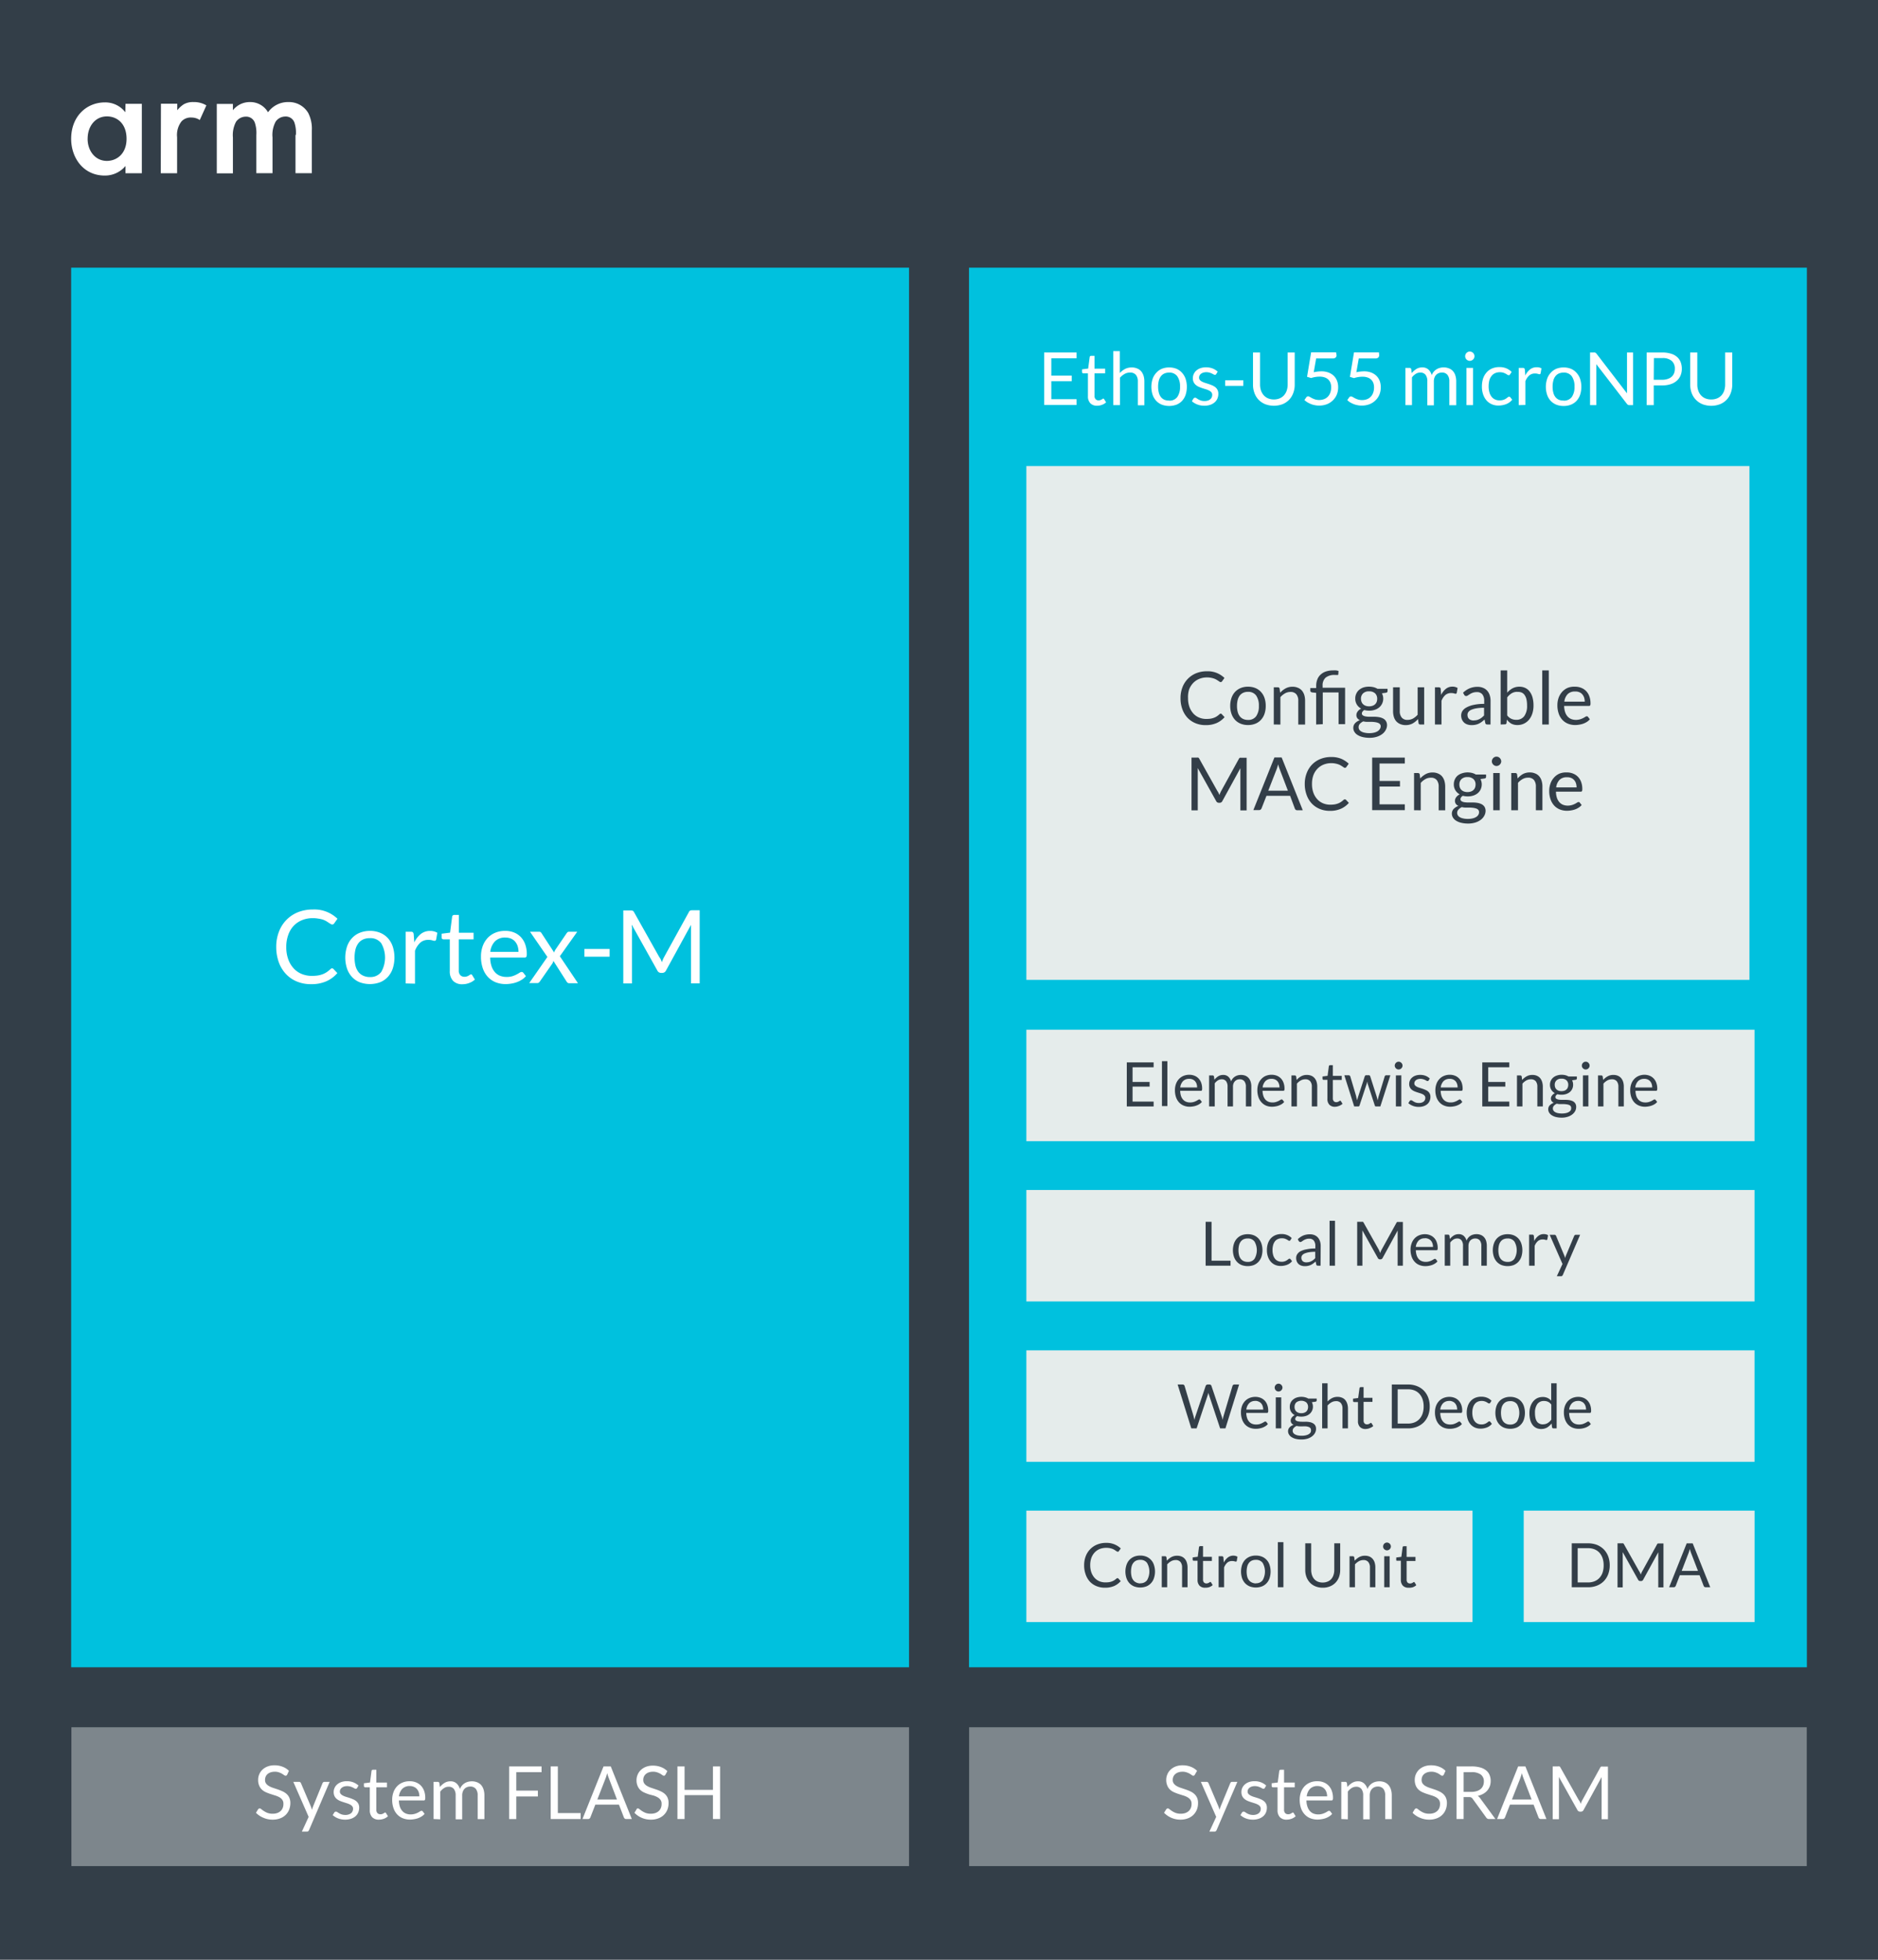 <svg xmlns="http://www.w3.org/2000/svg" xmlns:xlink="http://www.w3.org/1999/xlink" width="460" height="480" viewBox="0 0 460 480"><defs><style>.cls-1{fill:none;}.cls-2{fill:#333e48;}.cls-3{clip-path:url(#clip-path);}.cls-4{fill:#fff;}.cls-5{fill:#00c1de;}.cls-6{fill:#e5eceb;}.cls-7{fill:#7d868c;}</style><clipPath id="clip-path"><rect class="cls-1" x="17.43" y="24.99" width="59" height="17.96" /></clipPath></defs><title>Artboard 3</title><g id="Layer_2"><rect class="cls-2" width="461" height="480" /><g id="Arm_logo_white"><g class="cls-3"><path class="cls-4" d="M30.74,25.43h4v17h-4V40.65A6.54,6.54,0,0,1,25.66,43c-5.25,0-8.23-4.36-8.23-9,0-5.53,3.79-8.92,8.27-8.92a6.18,6.18,0,0,1,5,2.42ZM21.46,34c0,2.94,1.86,5.41,4.72,5.41C28.69,39.4,31,37.58,31,34c0-3.71-2.3-5.49-4.81-5.49-2.86,0-4.72,2.42-4.72,5.45m17.95-8.56h4V27A7,7,0,0,1,45,25.55,4.58,4.58,0,0,1,47.44,25a5.84,5.84,0,0,1,3.11.81l-1.62,3.59a3.55,3.55,0,0,0-2-.61,3.08,3.08,0,0,0-2.46.93,5.46,5.46,0,0,0-1.09,3.91v8.8h-4Zm33.06,7.63a8,8,0,0,0-.36-3,2.24,2.24,0,0,0-2.26-1.49,2.9,2.9,0,0,0-2.34,1.25,6.85,6.85,0,0,0-.77,3.87v8.76H62.79V33.06a7.88,7.88,0,0,0-.37-3,2.24,2.24,0,0,0-2.26-1.49,2.92,2.92,0,0,0-2.34,1.25,6.94,6.94,0,0,0-.77,3.87v8.76H53.1v-17h3.95V27a5.24,5.24,0,0,1,4.2-2,5,5,0,0,1,4.4,2.5,6,6,0,0,1,5-2.5,5.45,5.45,0,0,1,4.84,2.66,8.43,8.43,0,0,1,.89,4.28V42.42h-4V33.06" /></g></g><rect class="cls-5" x="17.43" y="65.56" width="205.23" height="342.8" /><rect class="cls-5" x="237.35" y="65.56" width="205.23" height="342.8" /><rect class="cls-6" x="251.4" y="114.15" width="177.11" height="125.85" /><rect class="cls-7" x="17.49" y="423.05" width="205.17" height="34.01" /><rect class="cls-7" x="237.38" y="423.05" width="205.17" height="34.01" /><rect class="cls-6" x="251.4" y="369.99" width="109.28" height="27.3" /><rect class="cls-6" x="373.22" y="369.99" width="56.55" height="27.3" /><path class="cls-4" d="M70.35,434.65a1,1,0,0,1-.17.21.43.43,0,0,1-.24.06.61.61,0,0,1-.35-.15l-.52-.34a4,4,0,0,0-.74-.33,3,3,0,0,0-1.06-.16,3.29,3.29,0,0,0-1,.16,2.27,2.27,0,0,0-.75.43,1.74,1.74,0,0,0-.45.63,2.06,2.06,0,0,0-.15.79,1.45,1.45,0,0,0,.26.9,2.44,2.44,0,0,0,.7.6,5,5,0,0,0,1,.44l1.14.38a12.08,12.08,0,0,1,1.13.45,3.85,3.85,0,0,1,1,.62,2.72,2.72,0,0,1,.7.93,3.07,3.07,0,0,1,.27,1.35,4.44,4.44,0,0,1-.29,1.59,3.69,3.69,0,0,1-.84,1.29,3.86,3.86,0,0,1-1.36.86,5,5,0,0,1-1.83.32,5.43,5.43,0,0,1-2.28-.46A5.28,5.28,0,0,1,62.7,444l.5-.83a.73.73,0,0,1,.18-.17.45.45,0,0,1,.23-.07.71.71,0,0,1,.43.21,6.61,6.61,0,0,0,.61.44,4.79,4.79,0,0,0,.88.45,3.54,3.54,0,0,0,1.26.2,3.41,3.41,0,0,0,1.11-.17,2.54,2.54,0,0,0,.82-.48,2.07,2.07,0,0,0,.52-.75,2.42,2.42,0,0,0,.18-1,1.6,1.6,0,0,0-.27-1,2.08,2.08,0,0,0-.69-.62,5,5,0,0,0-1-.43l-1.13-.36a11.13,11.13,0,0,1-1.14-.43,3.58,3.58,0,0,1-1-.63,2.87,2.87,0,0,1-.7-1,3.43,3.43,0,0,1-.26-1.44,3.31,3.31,0,0,1,.26-1.32,3.38,3.38,0,0,1,.77-1.14,3.76,3.76,0,0,1,1.25-.79,4.49,4.49,0,0,1,1.7-.3,5.4,5.4,0,0,1,2,.35,4.24,4.24,0,0,1,1.56,1Z" /><path class="cls-4" d="M75.7,448.23a.75.75,0,0,1-.2.28.51.51,0,0,1-.37.11H73.94L75.6,445l-3.76-8.58h1.39a.46.46,0,0,1,.32.1.6.6,0,0,1,.17.23l2.44,5.74a3.17,3.17,0,0,1,.14.4c0,.13.07.27.1.4,0-.13.09-.27.13-.4s.09-.27.14-.41L79,436.75a.5.5,0,0,1,.19-.24.47.47,0,0,1,.28-.09h1.28Z" /><path class="cls-4" d="M87.47,437.92a.38.38,0,0,1-.34.2.56.56,0,0,1-.3-.1l-.42-.22a4.29,4.29,0,0,0-.59-.23,3.2,3.2,0,0,0-.81-.1,2.74,2.74,0,0,0-.73.1,1.69,1.69,0,0,0-.55.29,1.3,1.3,0,0,0-.36.42,1.13,1.13,0,0,0-.12.51.85.85,0,0,0,.21.59,1.72,1.72,0,0,0,.53.4,4.14,4.14,0,0,0,.76.31l.87.27c.29.1.58.21.86.33a3,3,0,0,1,.76.45,2.17,2.17,0,0,1,.54.66,2.1,2.1,0,0,1,.2.94,3,3,0,0,1-.23,1.17,2.55,2.55,0,0,1-.66.93,3.34,3.34,0,0,1-1.08.61,4.47,4.47,0,0,1-1.48.23,4.8,4.8,0,0,1-1.73-.31,4.38,4.38,0,0,1-1.31-.8l.38-.61a.49.49,0,0,1,.17-.18.48.48,0,0,1,.26-.06.61.61,0,0,1,.34.12,4.91,4.91,0,0,0,.44.28,3.28,3.28,0,0,0,.62.28,2.92,2.92,0,0,0,.91.13,2.28,2.28,0,0,0,.82-.13,1.84,1.84,0,0,0,.59-.32,1.32,1.32,0,0,0,.34-.48,1.4,1.4,0,0,0,.12-.58.91.91,0,0,0-.21-.62,1.5,1.5,0,0,0-.53-.42,4.45,4.45,0,0,0-.76-.31l-.88-.28c-.29-.09-.58-.2-.87-.32a3.24,3.24,0,0,1-.76-.47,2.08,2.08,0,0,1-.54-.69,2.27,2.27,0,0,1-.2-1,2.31,2.31,0,0,1,.22-1,2.36,2.36,0,0,1,.63-.85,3,3,0,0,1,1-.58,4.14,4.14,0,0,1,1.37-.22,4.37,4.37,0,0,1,1.62.29,4,4,0,0,1,1.24.78Z" /><path class="cls-4" d="M92.82,445.68a2.21,2.21,0,0,1-1.66-.6,2.42,2.42,0,0,1-.58-1.74v-5.58h-1.1a.34.34,0,0,1-.24-.09.3.3,0,0,1-.1-.26v-.64l1.49-.19.37-2.82a.32.32,0,0,1,.12-.22.36.36,0,0,1,.25-.08h.81v3.14h2.61v1.16H92.18v5.47a1.17,1.17,0,0,0,.28.86,1,1,0,0,0,.72.27,1.46,1.46,0,0,0,.44-.06l.32-.15.23-.15a.31.31,0,0,1,.16-.07c.09,0,.16.05.23.16l.47.76a3.05,3.05,0,0,1-1,.61A3.59,3.59,0,0,1,92.82,445.68Z" /><path class="cls-4" d="M100.38,436.27a3.9,3.9,0,0,1,1.51.28,3.48,3.48,0,0,1,1.2.79,3.75,3.75,0,0,1,.79,1.28,4.91,4.91,0,0,1,.28,1.73,1.07,1.07,0,0,1-.08.5.34.34,0,0,1-.31.13H97.71a5,5,0,0,0,.23,1.5,2.85,2.85,0,0,0,.6,1.07,2.29,2.29,0,0,0,.9.64,3,3,0,0,0,1.16.21,3.49,3.49,0,0,0,1-.14,4.3,4.3,0,0,0,.76-.3c.21-.11.38-.21.52-.3a.66.66,0,0,1,.37-.14.34.34,0,0,1,.3.15l.45.59a2.67,2.67,0,0,1-.71.62,4.52,4.52,0,0,1-.88.44,5.42,5.42,0,0,1-1,.25,5.72,5.72,0,0,1-1,.09,4.68,4.68,0,0,1-1.74-.32,3.73,3.73,0,0,1-1.38-.94,4.09,4.09,0,0,1-.9-1.52,6.11,6.11,0,0,1-.33-2.09,5.2,5.2,0,0,1,.3-1.78,4.14,4.14,0,0,1,.84-1.44,3.84,3.84,0,0,1,1.34-.95A4.42,4.42,0,0,1,100.38,436.27Zm0,1.18a2.48,2.48,0,0,0-1.83.67,3.21,3.21,0,0,0-.83,1.86h5a3.31,3.31,0,0,0-.15-1,2.49,2.49,0,0,0-.45-.8,1.91,1.91,0,0,0-.73-.52A2.3,2.3,0,0,0,100.42,437.45Z" /><path class="cls-4" d="M106.2,445.53v-9.11h1a.41.41,0,0,1,.43.33l.12.94a4.47,4.47,0,0,1,1.12-1,2.73,2.73,0,0,1,1.46-.4,2.12,2.12,0,0,1,1.5.52,2.88,2.88,0,0,1,.82,1.38,2.85,2.85,0,0,1,.5-.85,3.05,3.05,0,0,1,.7-.6,3.09,3.09,0,0,1,.82-.34,3.8,3.8,0,0,1,.89-.11,3.4,3.4,0,0,1,1.28.23,2.6,2.6,0,0,1,1,.67,3,3,0,0,1,.6,1.09,4.74,4.74,0,0,1,.21,1.47v5.8H117v-5.8a2.49,2.49,0,0,0-.47-1.63,1.71,1.71,0,0,0-1.36-.55,2.12,2.12,0,0,0-.75.14,1.76,1.76,0,0,0-.63.41,1.87,1.87,0,0,0-.42.68,2.52,2.52,0,0,0-.16,1v5.8h-1.6v-5.8a2.59,2.59,0,0,0-.44-1.64,1.58,1.58,0,0,0-1.29-.54,2,2,0,0,0-1.1.32,3.63,3.63,0,0,0-.94.87v6.79Z" /><path class="cls-4" d="M132.65,432.64v1.42h-6.19v4.51h5.29V440h-5.29v5.54h-1.75V432.64Z" /><path class="cls-4" d="M136.64,444.07h5.58v1.46h-7.33V432.64h1.75Z" /><path class="cls-4" d="M154.76,445.53h-1.35a.57.57,0,0,1-.38-.11.73.73,0,0,1-.22-.3l-1.2-3.11h-5.79l-1.21,3.11a.72.72,0,0,1-.21.29.6.6,0,0,1-.38.12h-1.35l5.16-12.89h1.77Zm-8.45-4.78h4.81l-2-5.25a8.86,8.86,0,0,1-.39-1.22c-.07.25-.13.48-.19.68s-.13.39-.19.55Z" /><path class="cls-4" d="M163,434.65a.74.74,0,0,1-.17.21.41.41,0,0,1-.23.06.66.66,0,0,1-.36-.15c-.13-.1-.3-.21-.51-.34a4.42,4.42,0,0,0-.75-.33,3,3,0,0,0-1.06-.16,3.23,3.23,0,0,0-1,.16,2.27,2.27,0,0,0-.75.43,1.9,1.9,0,0,0-.46.63,2.06,2.06,0,0,0-.15.79,1.46,1.46,0,0,0,.27.9,2.31,2.31,0,0,0,.7.6,5,5,0,0,0,1,.44l1.13.38a11.25,11.25,0,0,1,1.14.45,4.23,4.23,0,0,1,1,.62,2.85,2.85,0,0,1,.7.93,3.22,3.22,0,0,1,.26,1.35,4.43,4.43,0,0,1-.28,1.59,3.74,3.74,0,0,1-2.21,2.15,4.94,4.94,0,0,1-1.83.32,5.5,5.5,0,0,1-2.28-.46,5.39,5.39,0,0,1-1.76-1.22l.51-.83A.55.55,0,0,1,156,443a.48.48,0,0,1,.23-.07.69.69,0,0,1,.43.21c.17.13.37.28.61.44a5.13,5.13,0,0,0,.88.45,3.64,3.64,0,0,0,1.27.2,3.39,3.39,0,0,0,1.1-.17,2.59,2.59,0,0,0,.83-.48,2.2,2.2,0,0,0,.52-.75,2.42,2.42,0,0,0,.18-1,1.6,1.6,0,0,0-.27-1,2.22,2.22,0,0,0-.7-.62,4.91,4.91,0,0,0-1-.43L159,439.5a11.91,11.91,0,0,1-1.13-.43,3.63,3.63,0,0,1-1-.63,2.85,2.85,0,0,1-.69-1,3.43,3.43,0,0,1-.27-1.44,3.32,3.32,0,0,1,.27-1.32,3.24,3.24,0,0,1,.77-1.14,3.72,3.72,0,0,1,1.24-.79,4.57,4.57,0,0,1,1.71-.3,5.43,5.43,0,0,1,2,.35,4.41,4.41,0,0,1,1.56,1Z" /><path class="cls-4" d="M176.38,445.53h-1.75v-5.86h-6.95v5.86h-1.75V432.64h1.75v5.75h6.95v-5.75h1.75Z" /><path class="cls-4" d="M292.68,434.65a.74.74,0,0,1-.17.21.41.41,0,0,1-.23.06.66.66,0,0,1-.36-.15c-.13-.1-.3-.21-.51-.34a4.42,4.42,0,0,0-.75-.33,3,3,0,0,0-1.05-.16,3.29,3.29,0,0,0-1,.16,2.27,2.27,0,0,0-.75.43,1.9,1.9,0,0,0-.46.63,2.06,2.06,0,0,0-.15.79,1.46,1.46,0,0,0,.27.9,2.31,2.31,0,0,0,.7.6,5,5,0,0,0,1,.44l1.13.38a11.25,11.25,0,0,1,1.14.45,3.85,3.85,0,0,1,1,.62,2.85,2.85,0,0,1,.7.93,3.07,3.07,0,0,1,.26,1.35,4.43,4.43,0,0,1-.28,1.59,3.86,3.86,0,0,1-.85,1.29,3.81,3.81,0,0,1-1.35.86,5,5,0,0,1-1.84.32,5.53,5.53,0,0,1-4-1.68l.51-.83a.55.55,0,0,1,.17-.17.48.48,0,0,1,.23-.07.69.69,0,0,1,.43.21c.17.13.37.28.61.44a5.13,5.13,0,0,0,.88.45,3.64,3.64,0,0,0,1.27.2,3.5,3.5,0,0,0,1.11-.17,2.65,2.65,0,0,0,.82-.48,2.2,2.2,0,0,0,.52-.75,2.42,2.42,0,0,0,.18-1,1.6,1.6,0,0,0-.27-1,2.22,2.22,0,0,0-.7-.62,4.67,4.67,0,0,0-1-.43l-1.14-.36a11.91,11.91,0,0,1-1.13-.43,3.63,3.63,0,0,1-1-.63,2.85,2.85,0,0,1-.69-1,3.43,3.43,0,0,1-.27-1.44,3.32,3.32,0,0,1,.27-1.32,3.24,3.24,0,0,1,.77-1.14,3.72,3.72,0,0,1,1.24-.79,4.57,4.57,0,0,1,1.71-.3,5.4,5.4,0,0,1,2,.35,4.41,4.41,0,0,1,1.56,1Z" /><path class="cls-4" d="M298,448.23a.88.88,0,0,1-.2.28.54.54,0,0,1-.38.11h-1.19l1.67-3.62-3.76-8.58h1.38a.48.48,0,0,1,.33.1.72.72,0,0,1,.17.23l2.44,5.74c.05.13.1.27.14.4s.07.27.1.4c0-.13.08-.27.13-.4s.09-.27.14-.41l2.37-5.73a.43.43,0,0,1,.18-.24.5.5,0,0,1,.29-.09h1.27Z" /><path class="cls-4" d="M309.8,437.92a.35.35,0,0,1-.33.2.62.62,0,0,1-.31-.1,3.92,3.92,0,0,0-.42-.22,3.83,3.83,0,0,0-.59-.23,3.08,3.08,0,0,0-.81-.1,2.61,2.61,0,0,0-.72.1,1.74,1.74,0,0,0-.56.29,1.27,1.27,0,0,0-.35.42,1.13,1.13,0,0,0-.12.51.9.9,0,0,0,.2.59,1.9,1.9,0,0,0,.54.4,4.34,4.34,0,0,0,.75.31l.87.27q.45.15.87.33a3.39,3.39,0,0,1,.76.45,2,2,0,0,1,.53.66,2,2,0,0,1,.2.94,3,3,0,0,1-.22,1.17,2.46,2.46,0,0,1-.67.93,3.14,3.14,0,0,1-1.08.61,4.36,4.36,0,0,1-1.47.23,4.76,4.76,0,0,1-1.73-.31,4.26,4.26,0,0,1-1.31-.8l.37-.61a.59.59,0,0,1,.17-.18.54.54,0,0,1,.27-.06.64.64,0,0,1,.34.12,4.62,4.62,0,0,0,.43.28,3.11,3.11,0,0,0,.63.28,2.88,2.88,0,0,0,.91.13,2.31,2.31,0,0,0,.82-.13,1.79,1.79,0,0,0,.58-.32,1.35,1.35,0,0,0,.35-.48,1.58,1.58,0,0,0,.11-.58,1,1,0,0,0-.2-.62,1.63,1.63,0,0,0-.54-.42,4.14,4.14,0,0,0-.76-.31l-.87-.28a8.18,8.18,0,0,1-.87-.32,3,3,0,0,1-.76-.47,2,2,0,0,1-.54-.69,2.27,2.27,0,0,1-.2-1,2.46,2.46,0,0,1,.21-1,2.62,2.62,0,0,1,.63-.85,3.16,3.16,0,0,1,1-.58,4.16,4.16,0,0,1,1.38-.22,4.28,4.28,0,0,1,1.61.29,3.84,3.84,0,0,1,1.24.78Z" /><path class="cls-4" d="M315.16,445.68a2.19,2.19,0,0,1-1.66-.6,2.42,2.42,0,0,1-.58-1.74v-5.58h-1.1a.37.37,0,0,1-.25-.09.33.33,0,0,1-.09-.26v-.64l1.49-.19.37-2.82a.32.32,0,0,1,.12-.22.34.34,0,0,1,.25-.08h.81v3.14h2.61v1.16h-2.61v5.47a1.17,1.17,0,0,0,.28.86,1,1,0,0,0,.72.27,1.4,1.4,0,0,0,.43-.06,2.44,2.44,0,0,0,.32-.15c.09-.06.17-.1.23-.15a.34.34,0,0,1,.17-.07.26.26,0,0,1,.22.16l.47.76a3.05,3.05,0,0,1-1,.61A3.54,3.54,0,0,1,315.16,445.68Z" /><path class="cls-4" d="M322.72,436.27a3.94,3.94,0,0,1,1.51.28,3.35,3.35,0,0,1,1.19.79,3.6,3.6,0,0,1,.79,1.28,4.9,4.9,0,0,1,.29,1.73,1.07,1.07,0,0,1-.08.5.34.34,0,0,1-.31.13H320a4.71,4.71,0,0,0,.24,1.5,3,3,0,0,0,.59,1.07,2.29,2.29,0,0,0,.9.64,3.13,3.13,0,0,0,1.17.21,3.54,3.54,0,0,0,1-.14,4.5,4.5,0,0,0,.75-.3c.21-.11.39-.21.53-.3a.63.63,0,0,1,.36-.14.36.36,0,0,1,.31.15l.45.59a3,3,0,0,1-.71.62,4.61,4.61,0,0,1-.89.44,5.31,5.31,0,0,1-1,.25,5.72,5.72,0,0,1-1,.09,4.78,4.78,0,0,1-1.75-.32,3.69,3.69,0,0,1-1.37-.94,4.25,4.25,0,0,1-.91-1.52,6.37,6.37,0,0,1-.32-2.09,5.45,5.45,0,0,1,.29-1.78,4.48,4.48,0,0,1,.84-1.44,4,4,0,0,1,1.34-.95A4.47,4.47,0,0,1,322.72,436.27Zm0,1.18a2.51,2.51,0,0,0-1.83.67,3.21,3.21,0,0,0-.82,1.86h5a3.3,3.3,0,0,0-.16-1,2.16,2.16,0,0,0-.45-.8,2,2,0,0,0-.72-.52A2.35,2.35,0,0,0,322.75,437.45Z" /><path class="cls-4" d="M328.54,445.53v-9.11h.95a.4.4,0,0,1,.43.33l.12.94a4.51,4.51,0,0,1,1.13-1,2.7,2.7,0,0,1,1.45-.4,2.12,2.12,0,0,1,1.5.52,2.9,2.9,0,0,1,.83,1.38,2.65,2.65,0,0,1,.5-.85,3,3,0,0,1,.69-.6,3.16,3.16,0,0,1,.83-.34,3.72,3.72,0,0,1,.88-.11,3.49,3.49,0,0,1,1.29.23,2.69,2.69,0,0,1,.95.67,3.1,3.1,0,0,1,.6,1.09,4.74,4.74,0,0,1,.21,1.47v5.8h-1.61v-5.8a2.49,2.49,0,0,0-.46-1.63,1.73,1.73,0,0,0-1.36-.55,2,2,0,0,0-.75.14,1.76,1.76,0,0,0-.63.41,2,2,0,0,0-.43.68,2.74,2.74,0,0,0-.16,1v5.8h-1.6v-5.8a2.53,2.53,0,0,0-.44-1.64,1.56,1.56,0,0,0-1.29-.54,2.07,2.07,0,0,0-1.1.32,3.45,3.45,0,0,0-.93.87v6.79Z" /><path class="cls-4" d="M353.65,434.65a1,1,0,0,1-.17.21.43.43,0,0,1-.24.06.61.61,0,0,1-.35-.15l-.51-.34a4.42,4.42,0,0,0-.75-.33,3,3,0,0,0-1.06-.16,3.23,3.23,0,0,0-1,.16,2.43,2.43,0,0,0-.76.43,1.74,1.74,0,0,0-.45.63,2.06,2.06,0,0,0-.15.79,1.52,1.52,0,0,0,.26.9,2.44,2.44,0,0,0,.7.6,5.59,5.59,0,0,0,1,.44l1.14.38a11.07,11.07,0,0,1,1.13.45,3.85,3.85,0,0,1,1,.62,2.72,2.72,0,0,1,.7.93,3.07,3.07,0,0,1,.27,1.35,4.44,4.44,0,0,1-.29,1.59,3.69,3.69,0,0,1-.84,1.29,3.86,3.86,0,0,1-1.36.86,5,5,0,0,1-1.83.32,5.5,5.5,0,0,1-2.28-.46A5.28,5.28,0,0,1,346,444l.5-.83a.73.73,0,0,1,.18-.17.45.45,0,0,1,.23-.07.71.71,0,0,1,.43.21,6.61,6.61,0,0,0,.61.44,4.79,4.79,0,0,0,.88.45,3.58,3.58,0,0,0,1.26.2,3.41,3.41,0,0,0,1.11-.17,2.54,2.54,0,0,0,.82-.48,2.07,2.07,0,0,0,.52-.75,2.42,2.42,0,0,0,.18-1,1.67,1.67,0,0,0-.26-1,2.22,2.22,0,0,0-.7-.62,5,5,0,0,0-1-.43l-1.13-.36a11.13,11.13,0,0,1-1.14-.43,3.73,3.73,0,0,1-1-.63,2.87,2.87,0,0,1-.7-1,3.6,3.6,0,0,1-.26-1.44,3.49,3.49,0,0,1,.26-1.32,3.53,3.53,0,0,1,.77-1.14,3.76,3.76,0,0,1,1.25-.79,4.49,4.49,0,0,1,1.7-.3,5.4,5.4,0,0,1,2,.35,4.24,4.24,0,0,1,1.56,1Z" /><path class="cls-4" d="M358.5,440.15v5.38h-1.74V432.64h3.65a7.73,7.73,0,0,1,2.11.25,3.88,3.88,0,0,1,1.47.71,2.78,2.78,0,0,1,.86,1.13,3.69,3.69,0,0,1,.28,1.48,3.82,3.82,0,0,1-.21,1.28,3.73,3.73,0,0,1-.63,1.07,3.63,3.63,0,0,1-1,.8,4.89,4.89,0,0,1-1.33.5,2,2,0,0,1,.57.55l3.76,5.12h-1.54a.78.78,0,0,1-.71-.36l-3.34-4.61a1,1,0,0,0-.34-.31,1.1,1.1,0,0,0-.54-.1Zm0-1.27h1.83a4.48,4.48,0,0,0,1.34-.18,2.72,2.72,0,0,0,1-.52,2.12,2.12,0,0,0,.59-.81,2.49,2.49,0,0,0,.2-1,2.05,2.05,0,0,0-.76-1.74,3.68,3.68,0,0,0-2.26-.58H358.5Z" /><path class="cls-4" d="M378.79,445.53h-1.35a.56.56,0,0,1-.38-.11.73.73,0,0,1-.22-.3l-1.2-3.11h-5.79l-1.21,3.11a.72.72,0,0,1-.21.29.62.62,0,0,1-.38.12H366.7l5.16-12.89h1.77Zm-8.46-4.78h4.82l-2-5.25a9,9,0,0,1-.38-1.22c-.07.25-.13.48-.2.68s-.12.39-.18.55Z" /><path class="cls-4" d="M387,441.33l.18.48c.06-.17.13-.33.19-.48a5.08,5.08,0,0,1,.23-.47l4.36-7.92a.52.52,0,0,1,.25-.26,1.11,1.11,0,0,1,.36,0h1.28v12.89H392.3v-9.47c0-.13,0-.26,0-.41l0-.44-4.42,8.07a.69.69,0,0,1-.63.4H387a.69.69,0,0,1-.63-.4l-4.52-8.09c0,.15,0,.3,0,.45s0,.29,0,.42v9.47h-1.53V432.64h1.29a1.11,1.11,0,0,1,.36,0,.48.48,0,0,1,.24.26l4.46,7.93A3.88,3.88,0,0,1,387,441.33Z" /><path class="cls-4" d="M81.32,237.17a.5.5,0,0,1,.36.16l.95,1a7.52,7.52,0,0,1-2.67,2,9,9,0,0,1-3.78.72,8.82,8.82,0,0,1-3.51-.67A7.68,7.68,0,0,1,70,238.52a8.43,8.43,0,0,1-1.73-2.89,11,11,0,0,1-.61-3.71,10.08,10.08,0,0,1,.66-3.71A8.24,8.24,0,0,1,73,223.42a9.85,9.85,0,0,1,3.66-.66,8.14,8.14,0,0,1,6,2.27l-.79,1.11a.67.67,0,0,1-.2.21.56.56,0,0,1-.32.08.61.61,0,0,1-.34-.12L80.5,226c-.16-.12-.36-.24-.58-.38a5.44,5.44,0,0,0-.8-.37A6.4,6.4,0,0,0,78,225a7.42,7.42,0,0,0-1.41-.12,6.77,6.77,0,0,0-2.63.5,5.91,5.91,0,0,0-2.06,1.41A6.31,6.31,0,0,0,70.6,229a8.47,8.47,0,0,0-.48,2.94,8.62,8.62,0,0,0,.48,3,6.56,6.56,0,0,0,1.31,2.22,5.48,5.48,0,0,0,2,1.39,6.4,6.4,0,0,0,2.45.47,10.48,10.48,0,0,0,1.44-.09,6.18,6.18,0,0,0,1.18-.3,5,5,0,0,0,1-.5,7.59,7.59,0,0,0,.94-.74A.67.67,0,0,1,81.32,237.17Z" /><path class="cls-4" d="M90.59,228a6.49,6.49,0,0,1,2.51.46,5.3,5.3,0,0,1,1.9,1.31,5.83,5.83,0,0,1,1.2,2.06,8.86,8.86,0,0,1,0,5.39,5.87,5.87,0,0,1-1.2,2.05,5.3,5.3,0,0,1-1.9,1.31,7.23,7.23,0,0,1-5,0,5.3,5.3,0,0,1-1.9-1.31A5.75,5.75,0,0,1,85,237.23a8.66,8.66,0,0,1,0-5.39,5.7,5.7,0,0,1,1.21-2.06,5.3,5.3,0,0,1,1.9-1.31A6.52,6.52,0,0,1,90.59,228Zm0,11.3a3.25,3.25,0,0,0,2.8-1.26,7.11,7.11,0,0,0,0-7,3.25,3.25,0,0,0-2.8-1.26,3.86,3.86,0,0,0-1.65.32,3.07,3.07,0,0,0-1.17.94,4.34,4.34,0,0,0-.7,1.5,9,9,0,0,0,0,4,4.29,4.29,0,0,0,.7,1.49,3.14,3.14,0,0,0,1.17.93A3.86,3.86,0,0,0,90.59,239.31Z" /><path class="cls-4" d="M99.37,240.87V228.21h1.27a.71.71,0,0,1,.5.13.9.9,0,0,1,.19.48l.15,2a5.9,5.9,0,0,1,1.6-2.07,3.6,3.6,0,0,1,2.25-.74,3.48,3.48,0,0,1,1,.12,3.66,3.66,0,0,1,.79.33l-.29,1.66a.38.38,0,0,1-.39.31,1.87,1.87,0,0,1-.54-.11,3.35,3.35,0,0,0-1-.12,2.86,2.86,0,0,0-1.94.67,5.1,5.1,0,0,0-1.31,2v8.06Z" /><path class="cls-4" d="M113.28,241.07a3.06,3.06,0,0,1-2.31-.84,3.37,3.37,0,0,1-.8-2.41v-7.75h-1.53a.52.52,0,0,1-.34-.12.46.46,0,0,1-.13-.37v-.89l2.07-.26.51-3.91a.46.46,0,0,1,.17-.31.5.5,0,0,1,.35-.12h1.12v4.37H116v1.61h-3.63v7.6a1.58,1.58,0,0,0,.39,1.18,1.35,1.35,0,0,0,1,.39,1.8,1.8,0,0,0,.6-.09,2.09,2.09,0,0,0,.45-.21l.32-.2a.36.36,0,0,1,.23-.1.37.37,0,0,1,.31.21l.65,1.07a4,4,0,0,1-1.39.84A4.58,4.58,0,0,1,113.28,241.07Z" /><path class="cls-4" d="M123.78,228a5.52,5.52,0,0,1,2.1.38,4.68,4.68,0,0,1,1.66,1.1,5,5,0,0,1,1.09,1.77,6.73,6.73,0,0,1,.4,2.41,1.53,1.53,0,0,1-.11.7.5.5,0,0,1-.43.17h-8.42a6.8,6.8,0,0,0,.32,2.09,4.23,4.23,0,0,0,.83,1.48,3.26,3.26,0,0,0,1.25.89,4.37,4.37,0,0,0,1.62.29,4.7,4.7,0,0,0,1.44-.19,6.73,6.73,0,0,0,1-.42c.29-.15.53-.29.73-.42a1,1,0,0,1,.51-.19.49.49,0,0,1,.42.21l.63.81a4.13,4.13,0,0,1-1,.87,6.13,6.13,0,0,1-1.23.61,7,7,0,0,1-1.36.35,8.24,8.24,0,0,1-1.39.12,6.59,6.59,0,0,1-2.42-.44,5.45,5.45,0,0,1-1.91-1.3,5.93,5.93,0,0,1-1.25-2.12,8.62,8.62,0,0,1-.45-2.9,7.35,7.35,0,0,1,.4-2.47,5.77,5.77,0,0,1,1.17-2,5.43,5.43,0,0,1,1.86-1.32A6.16,6.16,0,0,1,123.78,228Zm0,1.63a3.42,3.42,0,0,0-2.54.93,4.39,4.39,0,0,0-1.15,2.58H127a4.53,4.53,0,0,0-.21-1.41,3.32,3.32,0,0,0-.63-1.12,2.74,2.74,0,0,0-1-.72A3.35,3.35,0,0,0,123.83,229.64Z" /><path class="cls-4" d="M134.08,234.38l-4.26-6.17H132a.68.68,0,0,1,.4.08.8.8,0,0,1,.23.25l3.1,4.75a3.33,3.33,0,0,1,.32-.7l2.73-4a1.38,1.38,0,0,1,.25-.28.46.46,0,0,1,.31-.1h2.05l-4.26,6,4.44,6.61h-2.14a.58.58,0,0,1-.43-.15,1.14,1.14,0,0,1-.26-.32l-3.19-5a2.21,2.21,0,0,1-.26.65l-3,4.31a1.69,1.69,0,0,1-.27.32.51.51,0,0,1-.39.15h-2Z" /><path class="cls-4" d="M143.14,232.43h6.18v1.89h-6.18Z" /><path class="cls-4" d="M161.86,235c.09.22.17.45.26.67.08-.23.17-.45.26-.67s.19-.42.31-.64l6.06-11a.72.72,0,0,1,.34-.35,1.61,1.61,0,0,1,.5-.06h1.79v17.91h-2.13V227.71c0-.18,0-.37,0-.57s0-.4,0-.61l-6.13,11.2a1,1,0,0,1-.88.56h-.35a1,1,0,0,1-.87-.56l-6.28-11.24c0,.22,0,.43.06.64s0,.4,0,.58v13.16h-2.13V223h1.79a1.66,1.66,0,0,1,.5.06.76.76,0,0,1,.34.35l6.18,11A4.6,4.6,0,0,1,161.86,235Z" /><path class="cls-4" d="M263.7,86.33v1.42h-6.19V92h5v1.37h-5v4.4h6.19v1.42h-7.94V86.33Z" /><path class="cls-4" d="M268.73,99.37a2.19,2.19,0,0,1-1.66-.6,2.39,2.39,0,0,1-.59-1.74V91.45h-1.09a.41.41,0,0,1-.25-.08.37.37,0,0,1-.1-.27v-.64l1.5-.19.37-2.81a.33.33,0,0,1,.11-.22.37.37,0,0,1,.26-.09h.81v3.14h2.61v1.16h-2.61v5.48a1.15,1.15,0,0,0,.28.85.94.94,0,0,0,.72.28,1.14,1.14,0,0,0,.43-.07,1.19,1.19,0,0,0,.32-.15,1.53,1.53,0,0,0,.23-.15.32.32,0,0,1,.17-.06.27.27,0,0,1,.22.15l.47.77a3,3,0,0,1-1,.6A3.31,3.31,0,0,1,268.73,99.37Z" /><path class="cls-4" d="M272.68,99.23V86h1.6v5.37a4.88,4.88,0,0,1,1.29-1,3.48,3.48,0,0,1,1.64-.37,3.21,3.21,0,0,1,1.32.25,2.49,2.49,0,0,1,1,.7,3.34,3.34,0,0,1,.58,1.09,4.86,4.86,0,0,1,.19,1.41v5.81h-1.6V93.42a2.46,2.46,0,0,0-.47-1.6,1.78,1.78,0,0,0-1.45-.57,2.65,2.65,0,0,0-1.32.34,4.48,4.48,0,0,0-1.14.93v6.71Z" /><path class="cls-4" d="M286.37,90a4.75,4.75,0,0,1,1.81.33,3.79,3.79,0,0,1,1.37,1,4.15,4.15,0,0,1,.86,1.48,6.42,6.42,0,0,1,0,3.88,4.24,4.24,0,0,1-.86,1.48,3.9,3.9,0,0,1-1.37.94,5.25,5.25,0,0,1-3.61,0,3.9,3.9,0,0,1-1.37-.94,4.28,4.28,0,0,1-.88-1.48,6.42,6.42,0,0,1,0-3.88,4.19,4.19,0,0,1,.88-1.48,3.79,3.79,0,0,1,1.37-1A4.73,4.73,0,0,1,286.37,90Zm0,8.13a2.35,2.35,0,0,0,2-.9,4.19,4.19,0,0,0,.67-2.52,4.24,4.24,0,0,0-.67-2.54,2.33,2.33,0,0,0-2-.91,2.85,2.85,0,0,0-1.18.23,2.25,2.25,0,0,0-.85.68,3,3,0,0,0-.5,1.08,5.91,5.91,0,0,0-.17,1.46,5.69,5.69,0,0,0,.17,1.44,3,3,0,0,0,.5,1.08,2.33,2.33,0,0,0,.85.67A2.7,2.7,0,0,0,286.37,98.1Z" /><path class="cls-4" d="M297.91,91.61a.34.34,0,0,1-.33.2.62.62,0,0,1-.31-.1l-.42-.22a4.18,4.18,0,0,0-.58-.22,2.78,2.78,0,0,0-.81-.11,2.33,2.33,0,0,0-.73.11,1.84,1.84,0,0,0-.56.28,1.27,1.27,0,0,0-.35.42,1.14,1.14,0,0,0-.12.52.87.87,0,0,0,.2.58,1.92,1.92,0,0,0,.54.41,5.32,5.32,0,0,0,.75.3l.87.28q.45.15.87.33a3.39,3.39,0,0,1,.76.45,2,2,0,0,1,.53.66,2,2,0,0,1,.2.94,2.92,2.92,0,0,1-.22,1.16,2.46,2.46,0,0,1-.67.93,3.16,3.16,0,0,1-1.08.62,4.37,4.37,0,0,1-1.47.22,4.56,4.56,0,0,1-1.73-.31,4.24,4.24,0,0,1-1.31-.79l.37-.62a.77.77,0,0,1,.18-.18.48.48,0,0,1,.26-.06.58.58,0,0,1,.34.13l.43.28a4.21,4.21,0,0,0,.63.28,2.91,2.91,0,0,0,.91.12,2.57,2.57,0,0,0,.82-.12,1.63,1.63,0,0,0,.58-.33,1.35,1.35,0,0,0,.35-.48,1.56,1.56,0,0,0,.11-.57,1,1,0,0,0-.2-.63,1.81,1.81,0,0,0-.54-.42,4.14,4.14,0,0,0-.76-.31l-.87-.27q-.45-.15-.87-.33a3,3,0,0,1-.76-.46,2.05,2.05,0,0,1-.74-1.69,2.35,2.35,0,0,1,.22-1,2.45,2.45,0,0,1,.63-.85,3.19,3.19,0,0,1,1-.58,4.17,4.17,0,0,1,1.38-.21,4.37,4.37,0,0,1,1.62.28,3.91,3.91,0,0,1,1.23.78Z" /><path class="cls-4" d="M300.09,93.15h4.45v1.36h-4.45Z" /><path class="cls-4" d="M312,97.84a3.63,3.63,0,0,0,1.44-.27,3,3,0,0,0,1.06-.75,3.33,3.33,0,0,0,.67-1.16,4.7,4.7,0,0,0,.23-1.49V86.33h1.73v7.84a5.81,5.81,0,0,1-.35,2.07,4.79,4.79,0,0,1-1,1.65,4.7,4.7,0,0,1-1.61,1.1,6.09,6.09,0,0,1-4.29,0,4.84,4.84,0,0,1-1.62-1.1,4.79,4.79,0,0,1-1-1.65,5.81,5.81,0,0,1-.35-2.07V86.33h1.73v7.83a4.7,4.7,0,0,0,.23,1.49,3.5,3.5,0,0,0,.67,1.16,3.07,3.07,0,0,0,1.07.76A3.61,3.61,0,0,0,312,97.84Z" /><path class="cls-4" d="M327.38,87a.77.77,0,0,1-.22.57,1,1,0,0,1-.73.22h-4.05l-.59,3.38a9.19,9.19,0,0,1,1.86-.22,4.88,4.88,0,0,1,1.78.3,3.7,3.7,0,0,1,1.29.82,3.47,3.47,0,0,1,.79,1.23,4.35,4.35,0,0,1,.26,1.55,4.64,4.64,0,0,1-.36,1.86,4.15,4.15,0,0,1-1,1.41,4.28,4.28,0,0,1-1.47.91,5.25,5.25,0,0,1-1.83.31,4.86,4.86,0,0,1-1.09-.11,4.78,4.78,0,0,1-1-.3,6.61,6.61,0,0,1-.84-.43,5.5,5.5,0,0,1-.68-.52l.48-.68a.5.5,0,0,1,.44-.23.77.77,0,0,1,.4.14l.55.31a6.28,6.28,0,0,0,.76.31,3.54,3.54,0,0,0,1,.14,3.26,3.26,0,0,0,1.21-.22,2.58,2.58,0,0,0,.93-.62,2.73,2.73,0,0,0,.59-1,3.72,3.72,0,0,0,.2-1.25,3.16,3.16,0,0,0-.17-1.09,2.28,2.28,0,0,0-.53-.82,2.32,2.32,0,0,0-.89-.53,3.59,3.59,0,0,0-1.24-.19,6,6,0,0,0-1,.08,6.5,6.5,0,0,0-1.08.26l-1-.3,1-6h6.11Z" /><path class="cls-4" d="M337.82,87a.77.77,0,0,1-.22.57,1,1,0,0,1-.73.22h-4.05l-.59,3.38a9.19,9.19,0,0,1,1.86-.22,4.88,4.88,0,0,1,1.78.3,3.7,3.7,0,0,1,1.29.82,3.47,3.47,0,0,1,.79,1.23,4.58,4.58,0,0,1,.26,1.55,4.64,4.64,0,0,1-.36,1.86,4.15,4.15,0,0,1-1,1.41,4.28,4.28,0,0,1-1.47.91,5.25,5.25,0,0,1-1.83.31,4.86,4.86,0,0,1-1.09-.11,4.78,4.78,0,0,1-1-.3,6.61,6.61,0,0,1-.84-.43A5.5,5.5,0,0,1,330,98l.48-.68a.5.5,0,0,1,.44-.23.77.77,0,0,1,.4.14l.55.31a6.28,6.28,0,0,0,.76.31,3.54,3.54,0,0,0,1,.14,3.4,3.4,0,0,0,1.22-.22,2.54,2.54,0,0,0,.92-.62,2.73,2.73,0,0,0,.59-1,3.72,3.72,0,0,0,.2-1.25,3.16,3.16,0,0,0-.17-1.09,2.28,2.28,0,0,0-.53-.82,2.4,2.4,0,0,0-.89-.53,3.59,3.59,0,0,0-1.24-.19,5.88,5.88,0,0,0-1,.08,6.5,6.5,0,0,0-1.08.26l-1-.3,1-6h6.11Z" /><path class="cls-4" d="M344.24,99.23V90.11h1a.4.4,0,0,1,.43.33l.12.94a4.73,4.73,0,0,1,1.13-1,2.67,2.67,0,0,1,1.45-.39,2.16,2.16,0,0,1,1.5.51,2.87,2.87,0,0,1,.82,1.39,2.9,2.9,0,0,1,.5-.86,2.95,2.95,0,0,1,1.52-.93,3.34,3.34,0,0,1,.89-.11,3.21,3.21,0,0,1,1.28.23,2.39,2.39,0,0,1,1,.67,2.83,2.83,0,0,1,.6,1.08,4.74,4.74,0,0,1,.21,1.47v5.81H355V93.42a2.46,2.46,0,0,0-.47-1.62,1.67,1.67,0,0,0-1.36-.55,1.92,1.92,0,0,0-.75.14,1.64,1.64,0,0,0-.63.41,1.82,1.82,0,0,0-.42.67,2.56,2.56,0,0,0-.16,1v5.81h-1.6V93.42a2.56,2.56,0,0,0-.44-1.63,1.58,1.58,0,0,0-1.29-.54,2,2,0,0,0-1.1.32,3.57,3.57,0,0,0-.93.86v6.8Z" /><path class="cls-4" d="M361.16,87.25a1.08,1.08,0,0,1-.09.44,1.45,1.45,0,0,1-.25.36,1.31,1.31,0,0,1-.37.24,1.08,1.08,0,0,1-.44.09,1,1,0,0,1-.43-.09,1.31,1.31,0,0,1-.37-.24,1.41,1.41,0,0,1-.24-.36,1.08,1.08,0,0,1-.09-.44,1.17,1.17,0,0,1,.09-.45,1.13,1.13,0,0,1,.24-.36,1.15,1.15,0,0,1,.37-.25,1,1,0,0,1,.43-.09,1.08,1.08,0,0,1,.44.09,1.2,1.2,0,0,1,.62.61A1.17,1.17,0,0,1,361.16,87.25Zm-.36,2.86v9.12h-1.6V90.11Z" /><path class="cls-4" d="M369.85,91.73a.78.78,0,0,1-.15.16.34.34,0,0,1-.2,0,.53.53,0,0,1-.29-.11,3.82,3.82,0,0,0-1-.5,2.92,2.92,0,0,0-.85-.11,2.72,2.72,0,0,0-1.17.24,2.23,2.23,0,0,0-.86.69,3,3,0,0,0-.53,1.08,5.8,5.8,0,0,0-.17,1.44,5.09,5.09,0,0,0,.19,1.47,3,3,0,0,0,.53,1.08,2.21,2.21,0,0,0,.83.66,2.49,2.49,0,0,0,1.1.23,2.73,2.73,0,0,0,1-.14,2.64,2.64,0,0,0,.63-.31,4,4,0,0,0,.41-.31.53.53,0,0,1,.32-.14.34.34,0,0,1,.31.16l.45.58A3.48,3.48,0,0,1,368.88,99a5.35,5.35,0,0,1-1.88.33,3.91,3.91,0,0,1-1.58-.31,3.61,3.61,0,0,1-1.28-.91,4.36,4.36,0,0,1-.85-1.48,5.8,5.8,0,0,1-.31-2,6.35,6.35,0,0,1,.28-1.89,4.28,4.28,0,0,1,.83-1.48,3.7,3.7,0,0,1,1.35-1,4.56,4.56,0,0,1,1.83-.35,4.33,4.33,0,0,1,1.7.31,4.1,4.1,0,0,1,1.3.88Z" /><path class="cls-4" d="M372,99.23V90.11H373a.47.47,0,0,1,.36.1.63.63,0,0,1,.14.34l.11,1.43a4,4,0,0,1,1.15-1.49,2.55,2.55,0,0,1,1.62-.54A2.38,2.38,0,0,1,377,90a2.06,2.06,0,0,1,.57.23l-.21,1.2a.27.27,0,0,1-.28.23,1.31,1.31,0,0,1-.38-.09,2.37,2.37,0,0,0-.73-.09,2.08,2.08,0,0,0-1.4.49,3.66,3.66,0,0,0-.94,1.41v5.81Z" /><path class="cls-4" d="M383,90a4.69,4.69,0,0,1,1.8.33,3.71,3.71,0,0,1,1.37,1,4.17,4.17,0,0,1,.87,1.48,6.42,6.42,0,0,1,0,3.88,4.26,4.26,0,0,1-.87,1.48,3.81,3.81,0,0,1-1.37.94,4.69,4.69,0,0,1-1.8.32,4.75,4.75,0,0,1-1.81-.32,4,4,0,0,1-1.37-.94,4.11,4.11,0,0,1-.87-1.48,6.23,6.23,0,0,1,0-3.88,4,4,0,0,1,.87-1.48,3.88,3.88,0,0,1,1.37-1A4.75,4.75,0,0,1,383,90Zm0,8.13a2.36,2.36,0,0,0,2-.9,4.2,4.2,0,0,0,.66-2.52,4.24,4.24,0,0,0-.66-2.54,2.34,2.34,0,0,0-2-.91,2.9,2.9,0,0,0-1.19.23,2.22,2.22,0,0,0-.84.68,2.84,2.84,0,0,0-.5,1.08,5.47,5.47,0,0,0-.17,1.46,5.27,5.27,0,0,0,.17,1.44,2.84,2.84,0,0,0,.5,1.08,2.29,2.29,0,0,0,.84.67A2.75,2.75,0,0,0,383,98.1Z" /><path class="cls-4" d="M390.79,86.39a.8.8,0,0,1,.26.24l7.47,9.72a3.67,3.67,0,0,1,0-.46c0-.14,0-.29,0-.42V86.33H400v12.9h-.89a.71.71,0,0,1-.34-.07.9.9,0,0,1-.28-.25L391,89.2l0,.44c0,.15,0,.28,0,.4v9.19h-1.53V86.33h.9A.74.74,0,0,1,390.79,86.39Z" /><path class="cls-4" d="M405.07,94.4v4.83h-1.73V86.33h3.8a7.08,7.08,0,0,1,2.13.29,3.84,3.84,0,0,1,1.5.8,3.3,3.3,0,0,1,.89,1.26,4.53,4.53,0,0,1,.29,1.65,4.22,4.22,0,0,1-.32,1.65,3.52,3.52,0,0,1-.92,1.28,4.24,4.24,0,0,1-1.51.84,6.48,6.48,0,0,1-2.06.3Zm0-1.38h2.07a4.07,4.07,0,0,0,1.32-.2,2.81,2.81,0,0,0,1-.55,2.41,2.41,0,0,0,.59-.85,3,3,0,0,0,.19-1.09,2.47,2.47,0,0,0-.76-1.93,3.31,3.31,0,0,0-2.3-.69h-2.07Z" /><path class="cls-4" d="M419.17,97.84a3.61,3.61,0,0,0,1.43-.27,3.14,3.14,0,0,0,1.07-.75,3.31,3.31,0,0,0,.66-1.16,4.7,4.7,0,0,0,.23-1.49V86.33h1.74v7.84a5.81,5.81,0,0,1-.36,2.07,4.5,4.5,0,0,1-1,1.65,4.61,4.61,0,0,1-1.61,1.1A6.07,6.07,0,0,1,417,99a4.72,4.72,0,0,1-2.65-2.75,6,6,0,0,1-.35-2.07V86.33h1.74v7.83a4.44,4.44,0,0,0,.23,1.49,3.31,3.31,0,0,0,.66,1.16,3.07,3.07,0,0,0,1.07.76A3.66,3.66,0,0,0,419.17,97.84Z" /><path class="cls-2" d="M299,174.79a.34.34,0,0,1,.26.12l.69.74a5.56,5.56,0,0,1-1.92,1.43,6.46,6.46,0,0,1-2.73.52,6.27,6.27,0,0,1-2.53-.49,5.62,5.62,0,0,1-1.93-1.34,6.14,6.14,0,0,1-1.24-2.09,7.63,7.63,0,0,1-.44-2.67,7.2,7.2,0,0,1,.47-2.67,6,6,0,0,1,3.37-3.45,7,7,0,0,1,2.64-.48,5.85,5.85,0,0,1,4.28,1.64l-.57.8a.67.67,0,0,1-.14.15.37.37,0,0,1-.23.06.43.43,0,0,1-.25-.09,2.85,2.85,0,0,1-.31-.21l-.43-.27a3.81,3.81,0,0,0-.57-.27,5.41,5.41,0,0,0-.78-.21,5.05,5.05,0,0,0-1-.09,4.91,4.91,0,0,0-1.9.36,4.33,4.33,0,0,0-1.48,1,4.83,4.83,0,0,0-1,1.6A6.16,6.16,0,0,0,291,171a6.26,6.26,0,0,0,.34,2.15,5,5,0,0,0,.95,1.6,4,4,0,0,0,1.42,1,4.45,4.45,0,0,0,1.76.34,8.22,8.22,0,0,0,1-.06,4.41,4.41,0,0,0,.85-.22,3.3,3.3,0,0,0,.73-.36,5.17,5.17,0,0,0,.67-.53A.48.48,0,0,1,299,174.79Z" /><path class="cls-2" d="M305.69,168.19a4.75,4.75,0,0,1,1.81.33,3.88,3.88,0,0,1,1.36.95,4.11,4.11,0,0,1,.87,1.48,5.94,5.94,0,0,1,.3,1.94,5.85,5.85,0,0,1-.3,1.94,4.11,4.11,0,0,1-.87,1.48,3.73,3.73,0,0,1-1.36.94,4.75,4.75,0,0,1-1.81.33,4.66,4.66,0,0,1-1.8-.33,3.81,3.81,0,0,1-1.38-.94,4.26,4.26,0,0,1-.87-1.48,5.85,5.85,0,0,1-.31-1.94,5.93,5.93,0,0,1,.31-1.94,4.26,4.26,0,0,1,.87-1.48,4,4,0,0,1,1.38-.95A4.66,4.66,0,0,1,305.69,168.19Zm0,8.14a2.34,2.34,0,0,0,2-.91,4.2,4.2,0,0,0,.66-2.52,4.26,4.26,0,0,0-.66-2.54,2.34,2.34,0,0,0-2-.91,2.75,2.75,0,0,0-1.19.24,2.27,2.27,0,0,0-.84.67,3.08,3.08,0,0,0-.5,1.08,5.91,5.91,0,0,0-.17,1.46,5.83,5.83,0,0,0,.17,1.45,3,3,0,0,0,.5,1.07,2.27,2.27,0,0,0,.84.67A2.75,2.75,0,0,0,305.69,176.33Z" /><path class="cls-2" d="M312,177.45v-9.11H313a.4.4,0,0,1,.43.33l.13,1a5.13,5.13,0,0,1,1.33-1.06,3.44,3.44,0,0,1,1.69-.41,3.21,3.21,0,0,1,1.32.25,2.59,2.59,0,0,1,1,.7,3.34,3.34,0,0,1,.58,1.09,4.88,4.88,0,0,1,.19,1.42v5.8H318v-5.8a2.43,2.43,0,0,0-.47-1.61,1.76,1.76,0,0,0-1.44-.57,2.66,2.66,0,0,0-1.33.34,4.48,4.48,0,0,0-1.14.93v6.71Z" /><path class="cls-2" d="M322.38,177.45V169.7l-1-.11a.81.81,0,0,1-.31-.14.35.35,0,0,1-.12-.28v-.65h1.44V168a4.17,4.17,0,0,1,.26-1.53,3,3,0,0,1,.78-1.2,3.6,3.6,0,0,1,1.3-.79,5.5,5.5,0,0,1,1.81-.28,5.62,5.62,0,0,1,.7,0,3.17,3.17,0,0,1,.62.14l-.06.83a.16.16,0,0,1-.1.15.91.91,0,0,1-.27,0H327a3.36,3.36,0,0,0-2.31.66,2.53,2.53,0,0,0-.73,2v.46h5.51v8.93h-1.6v-7.77H324v7.77Z" /><path class="cls-2" d="M335.34,168.18a5,5,0,0,1,1.12.13,3.73,3.73,0,0,1,.94.39h2.47v.59c0,.2-.12.32-.38.38l-1,.14a2.82,2.82,0,0,1-.66,3.45,3.32,3.32,0,0,1-1.08.59,4.34,4.34,0,0,1-1.38.21,4.7,4.7,0,0,1-1.2-.15,1.44,1.44,0,0,0-.44.4.72.72,0,0,0-.15.42.56.56,0,0,0,.26.5,1.8,1.8,0,0,0,.7.25,5.78,5.78,0,0,0,1,.07h1.12a7,7,0,0,1,1.12.1,3.53,3.53,0,0,1,1,.33,1.75,1.75,0,0,1,.69.63,1.82,1.82,0,0,1,.27,1,2.41,2.41,0,0,1-.3,1.15,3,3,0,0,1-.84,1,4.33,4.33,0,0,1-1.34.69,5.86,5.86,0,0,1-1.79.26,7,7,0,0,1-1.75-.2,4.13,4.13,0,0,1-1.25-.53,2.25,2.25,0,0,1-.74-.77,1.79,1.79,0,0,1-.25-.92,1.64,1.64,0,0,1,.43-1.15,3,3,0,0,1,1.17-.75,1.63,1.63,0,0,1-.61-.48,1.25,1.25,0,0,1-.23-.8,1.22,1.22,0,0,1,.07-.41,1.7,1.7,0,0,1,.22-.42,2.19,2.19,0,0,1,.36-.39,2.66,2.66,0,0,1,.51-.34,2.68,2.68,0,0,1-1.44-2.46,2.65,2.65,0,0,1,.26-1.21,2.51,2.51,0,0,1,.71-.93,3.27,3.27,0,0,1,1.09-.59A4.45,4.45,0,0,1,335.34,168.18Zm2.85,9.74a.82.82,0,0,0-.19-.57,1.31,1.31,0,0,0-.51-.32,3.77,3.77,0,0,0-.75-.17,6.33,6.33,0,0,0-.89-.06h-1a3.46,3.46,0,0,1-.92-.12,2.82,2.82,0,0,0-.84.6,1.2,1.2,0,0,0-.31.84,1.16,1.16,0,0,0,.15.57,1.36,1.36,0,0,0,.49.46,2.54,2.54,0,0,0,.81.3,4.92,4.92,0,0,0,1.16.12,5.11,5.11,0,0,0,1.16-.12,2.87,2.87,0,0,0,.87-.34,1.8,1.8,0,0,0,.54-.52A1.24,1.24,0,0,0,338.19,177.92ZM335.34,173a2.46,2.46,0,0,0,.86-.14,1.66,1.66,0,0,0,.63-.38,1.54,1.54,0,0,0,.38-.58,2.17,2.17,0,0,0,.12-.74,1.8,1.8,0,0,0-.5-1.33,2.06,2.06,0,0,0-1.49-.5,2,2,0,0,0-1.47.5,1.76,1.76,0,0,0-.51,1.33,2,2,0,0,0,.14.74,1.43,1.43,0,0,0,.38.58,1.62,1.62,0,0,0,.62.38A2.42,2.42,0,0,0,335.34,173Z" /><path class="cls-2" d="M342.86,168.34v5.81a2.41,2.41,0,0,0,.48,1.6,1.75,1.75,0,0,0,1.44.57,2.78,2.78,0,0,0,1.32-.33,4.48,4.48,0,0,0,1.14-.93v-6.72h1.6v9.11h-.95a.4.4,0,0,1-.43-.33l-.13-1A5,5,0,0,1,346,177.2a3.57,3.57,0,0,1-1.69.4,3.38,3.38,0,0,1-1.32-.25,2.71,2.71,0,0,1-1-.7,2.92,2.92,0,0,1-.58-1.09,4.76,4.76,0,0,1-.19-1.41v-5.81Z" /><path class="cls-2" d="M351.48,177.45v-9.11h.92a.5.5,0,0,1,.36.1.52.52,0,0,1,.13.34l.11,1.42a4.14,4.14,0,0,1,1.16-1.49,2.54,2.54,0,0,1,1.61-.54,2.45,2.45,0,0,1,.69.09,2.87,2.87,0,0,1,.57.24l-.21,1.19a.28.28,0,0,1-.28.23,1.43,1.43,0,0,1-.39-.09,2.68,2.68,0,0,0-.73-.08,2.11,2.11,0,0,0-1.4.48,3.74,3.74,0,0,0-.94,1.42v5.8Z" /><path class="cls-2" d="M365.09,177.45h-.71a.83.83,0,0,1-.38-.07.39.39,0,0,1-.19-.31l-.18-.84c-.24.21-.47.41-.7.58a4.42,4.42,0,0,1-.72.43,3.5,3.5,0,0,1-.81.27,4.58,4.58,0,0,1-.95.09,3.21,3.21,0,0,1-1-.15,2.29,2.29,0,0,1-.81-.45,2.33,2.33,0,0,1-.54-.75,2.6,2.6,0,0,1-.2-1.08,2.13,2.13,0,0,1,.29-1,2.69,2.69,0,0,1,1-.89,6.32,6.32,0,0,1,1.74-.63,11.42,11.42,0,0,1,2.61-.25v-.72a2.47,2.47,0,0,0-.45-1.61,1.63,1.63,0,0,0-1.35-.55,2.81,2.81,0,0,0-1,.15,3.71,3.71,0,0,0-.69.33l-.51.33a.72.72,0,0,1-.42.15.51.51,0,0,1-.28-.08.63.63,0,0,1-.19-.21l-.29-.52a5.3,5.3,0,0,1,1.63-1.09,5,5,0,0,1,1.93-.36,3.4,3.4,0,0,1,1.36.26,2.66,2.66,0,0,1,1,.7,3,3,0,0,1,.61,1.09,4.42,4.42,0,0,1,.21,1.4Zm-4.16-1a3.81,3.81,0,0,0,.78-.08,3.09,3.09,0,0,0,.66-.25,3.47,3.47,0,0,0,.59-.38,5.2,5.2,0,0,0,.55-.51v-1.88a10.23,10.23,0,0,0-1.88.14,5.32,5.32,0,0,0-1.26.36,1.67,1.67,0,0,0-.7.54,1.12,1.12,0,0,0-.22.69,1.64,1.64,0,0,0,.11.62,1.27,1.27,0,0,0,.32.43,1.23,1.23,0,0,0,.47.24A1.81,1.81,0,0,0,360.93,176.47Z" /><path class="cls-2" d="M367.57,177.45V164.2h1.61v5.45a4.85,4.85,0,0,1,1.3-1.06,3.53,3.53,0,0,1,1.68-.4,3.3,3.3,0,0,1,1.43.3,2.83,2.83,0,0,1,1.09.89,4.35,4.35,0,0,1,.7,1.45,7.59,7.59,0,0,1,.24,2,6.26,6.26,0,0,1-.27,1.87,4.6,4.6,0,0,1-.78,1.51,3.63,3.63,0,0,1-1.24,1,3.58,3.58,0,0,1-1.65.37,3.14,3.14,0,0,1-1.5-.34,3.5,3.5,0,0,1-1.08-1l-.08.83a.38.38,0,0,1-.41.34Zm4.07-8a2.57,2.57,0,0,0-1.37.36,4,4,0,0,0-1.09,1v4.41a2.55,2.55,0,0,0,1,.83,2.68,2.68,0,0,0,1.18.25,2.33,2.33,0,0,0,2-.91,4.22,4.22,0,0,0,.68-2.59,6.7,6.7,0,0,0-.15-1.53,3,3,0,0,0-.46-1.05,1.68,1.68,0,0,0-.73-.6A2.35,2.35,0,0,0,371.64,169.47Z" /><path class="cls-2" d="M379.36,164.2v13.25h-1.6V164.2Z" /><path class="cls-2" d="M385.8,168.19a3.94,3.94,0,0,1,1.51.28,3.35,3.35,0,0,1,1.2.79,3.5,3.5,0,0,1,.78,1.28,4.86,4.86,0,0,1,.29,1.73,1.07,1.07,0,0,1-.08.5.34.34,0,0,1-.31.13h-6.07a5,5,0,0,0,.24,1.5,3.06,3.06,0,0,0,.59,1.07,2.48,2.48,0,0,0,.9.64,3.13,3.13,0,0,0,1.17.21,3.54,3.54,0,0,0,1-.14,4.5,4.5,0,0,0,.75-.3c.21-.11.39-.21.53-.3a.64.64,0,0,1,.37-.14.34.34,0,0,1,.3.15l.45.58a3.08,3.08,0,0,1-.71.63,4.61,4.61,0,0,1-.89.44,5.31,5.31,0,0,1-1,.25,5.72,5.72,0,0,1-1,.09,4.68,4.68,0,0,1-1.74-.32,3.85,3.85,0,0,1-1.38-.94,4.18,4.18,0,0,1-.9-1.52,6.11,6.11,0,0,1-.33-2.09,5.4,5.4,0,0,1,.29-1.78,4.48,4.48,0,0,1,.84-1.44,4,4,0,0,1,1.35-1A4.38,4.38,0,0,1,385.8,168.19Zm0,1.18A2.43,2.43,0,0,0,384,170a3.15,3.15,0,0,0-.83,1.86h5a3.31,3.31,0,0,0-.15-1,2.49,2.49,0,0,0-.45-.8,1.91,1.91,0,0,0-.73-.52A2.32,2.32,0,0,0,385.83,169.37Z" /><path class="cls-2" d="M298.49,194.25c.07.15.13.31.19.48.06-.17.12-.33.19-.48a5,5,0,0,1,.22-.47l4.37-7.93a.53.53,0,0,1,.24-.25,1.19,1.19,0,0,1,.36,0h1.29v12.89h-1.53V189c0-.13,0-.27,0-.41s0-.29,0-.44l-4.42,8.06a.68.68,0,0,1-.63.41h-.25a.7.7,0,0,1-.63-.41l-4.51-8.09c0,.16,0,.31,0,.46s0,.29,0,.42v9.47h-1.53V185.56h1.29a1.19,1.19,0,0,1,.36,0,.53.53,0,0,1,.24.25l4.45,7.94A2.77,2.77,0,0,1,298.49,194.25Z" /><path class="cls-2" d="M319.1,198.45h-1.35a.63.63,0,0,1-.38-.11.71.71,0,0,1-.21-.3L316,194.92h-5.79L309,198a.75.75,0,0,1-.22.29.6.6,0,0,1-.38.12H307l5.16-12.89h1.77Zm-8.45-4.79h4.81l-2-5.24a11.14,11.14,0,0,1-.39-1.22c-.06.25-.13.48-.19.68s-.13.39-.19.55Z" /><path class="cls-2" d="M329.44,195.79a.35.35,0,0,1,.26.12l.69.74a5.5,5.5,0,0,1-1.93,1.43,6.41,6.41,0,0,1-2.72.52,6.27,6.27,0,0,1-2.53-.49,5.62,5.62,0,0,1-1.93-1.34,6,6,0,0,1-1.24-2.09,7.63,7.63,0,0,1-.45-2.67,7.21,7.21,0,0,1,.48-2.67,6.16,6.16,0,0,1,1.32-2.09,6,6,0,0,1,2.05-1.36,7,7,0,0,1,2.64-.48,6.31,6.31,0,0,1,2.45.44,6.44,6.44,0,0,1,1.83,1.2l-.57.8a.67.67,0,0,1-.14.15.4.4,0,0,1-.24.06.42.42,0,0,1-.24-.09,2.85,2.85,0,0,1-.31-.21l-.43-.27a3.81,3.81,0,0,0-.57-.27,5.79,5.79,0,0,0-.78-.21,5.05,5.05,0,0,0-1-.09,4.87,4.87,0,0,0-1.9.36,4.24,4.24,0,0,0-1.48,1,4.67,4.67,0,0,0-1,1.6,6.16,6.16,0,0,0-.34,2.12,6.26,6.26,0,0,0,.34,2.15,4.79,4.79,0,0,0,.95,1.6,4,4,0,0,0,1.42,1,4.45,4.45,0,0,0,1.76.34,7.94,7.94,0,0,0,1-.06,4.51,4.51,0,0,0,.86-.22,3,3,0,0,0,.72-.36,4.64,4.64,0,0,0,.68-.53A.46.46,0,0,1,329.44,195.79Z" /><path class="cls-2" d="M344.1,185.56V187h-6.19v4.28h5v1.37h-5V197h6.19v1.42h-8V185.56Z" /><path class="cls-2" d="M346.36,198.45v-9.11h.95a.41.41,0,0,1,.44.33l.12,1a5.13,5.13,0,0,1,1.33-1.06,3.45,3.45,0,0,1,1.7-.41,3.19,3.19,0,0,1,1.31.25,2.52,2.52,0,0,1,1,.7,3.16,3.16,0,0,1,.58,1.09,4.87,4.87,0,0,1,.2,1.42v5.8h-1.6v-5.8a2.44,2.44,0,0,0-.48-1.61,1.75,1.75,0,0,0-1.44-.57,2.66,2.66,0,0,0-1.33.34,4.48,4.48,0,0,0-1.14.93v6.71Z" /><path class="cls-2" d="M359.44,189.18a5,5,0,0,1,1.11.13,3.58,3.58,0,0,1,.94.39H364v.59c0,.2-.12.32-.37.38l-1,.14a2.93,2.93,0,0,1,.05,2.52,2.81,2.81,0,0,1-.71.93,3.13,3.13,0,0,1-1.08.59,4.28,4.28,0,0,1-1.37.21,4.72,4.72,0,0,1-1.21-.15,1.44,1.44,0,0,0-.44.4.78.78,0,0,0-.14.42.54.54,0,0,0,.26.5,1.69,1.69,0,0,0,.69.25,5.86,5.86,0,0,0,1,.07h1.12a6.86,6.86,0,0,1,1.12.1,3.42,3.42,0,0,1,1,.33,1.85,1.85,0,0,1,.7.63,1.91,1.91,0,0,1,.26,1,2.41,2.41,0,0,1-.3,1.15,3,3,0,0,1-.84,1,4.33,4.33,0,0,1-1.34.69,5.81,5.81,0,0,1-1.79.26,7,7,0,0,1-1.75-.2,4.13,4.13,0,0,1-1.25-.53,2.35,2.35,0,0,1-.74-.77,1.9,1.9,0,0,1-.25-.92,1.69,1.69,0,0,1,.43-1.15,3.08,3.08,0,0,1,1.18-.75,1.59,1.59,0,0,1-.62-.48,1.31,1.31,0,0,1-.23-.8,1.22,1.22,0,0,1,.07-.41,1.7,1.7,0,0,1,.22-.42,1.93,1.93,0,0,1,.37-.39,2.31,2.31,0,0,1,.5-.34,2.68,2.68,0,0,1-1.44-2.46,2.79,2.79,0,0,1,.26-1.21A2.62,2.62,0,0,1,357,190a3.22,3.22,0,0,1,1.1-.59A4.36,4.36,0,0,1,359.44,189.18Zm2.84,9.74a.82.82,0,0,0-.19-.57,1.18,1.18,0,0,0-.51-.32,3.77,3.77,0,0,0-.75-.17,6.33,6.33,0,0,0-.89-.06H359a3.48,3.48,0,0,1-.93-.12,2.65,2.65,0,0,0-.83.6,1.16,1.16,0,0,0-.32.84,1.07,1.07,0,0,0,.16.57,1.25,1.25,0,0,0,.48.46,2.64,2.64,0,0,0,.81.3,4.92,4.92,0,0,0,1.16.12,5.11,5.11,0,0,0,1.16-.12,2.87,2.87,0,0,0,.87-.34,1.59,1.59,0,0,0,.54-.52A1.24,1.24,0,0,0,362.28,198.92ZM359.44,194a2.54,2.54,0,0,0,.86-.14,1.62,1.62,0,0,0,.62-.38,1.43,1.43,0,0,0,.38-.58,2.17,2.17,0,0,0,.13-.74,1.76,1.76,0,0,0-.51-1.33,2.05,2.05,0,0,0-1.48-.5,2,2,0,0,0-1.47.5,1.76,1.76,0,0,0-.51,1.33,2,2,0,0,0,.13.74,1.43,1.43,0,0,0,.38.58,1.7,1.7,0,0,0,.62.38A2.48,2.48,0,0,0,359.44,194Z" /><path class="cls-2" d="M367.71,186.47a1,1,0,0,1-.1.44,1,1,0,0,1-.25.36,1.1,1.1,0,0,1-.8.34,1,1,0,0,1-.44-.09,1.23,1.23,0,0,1-.61-.61,1.08,1.08,0,0,1-.09-.44,1.12,1.12,0,0,1,.09-.44,1.05,1.05,0,0,1,.25-.37,1,1,0,0,1,.36-.25,1,1,0,0,1,.44-.09,1.1,1.1,0,0,1,.8.34,1.05,1.05,0,0,1,.25.37A1,1,0,0,1,367.71,186.47Zm-.36,2.87v9.11h-1.6v-9.11Z" /><path class="cls-2" d="M370.17,198.45v-9.11h1a.4.4,0,0,1,.43.33l.13,1A4.93,4.93,0,0,1,373,189.6a3.48,3.48,0,0,1,1.7-.41,3.21,3.21,0,0,1,1.32.25,2.48,2.48,0,0,1,1,.7,3,3,0,0,1,.58,1.09,4.56,4.56,0,0,1,.2,1.42v5.8h-1.6v-5.8a2.49,2.49,0,0,0-.47-1.61,1.78,1.78,0,0,0-1.45-.57,2.65,2.65,0,0,0-1.32.34,4.16,4.16,0,0,0-1.14.93v6.71Z" /><path class="cls-2" d="M383.79,189.19a3.9,3.9,0,0,1,1.51.28,3.35,3.35,0,0,1,1.2.79,3.51,3.51,0,0,1,.79,1.28,4.87,4.87,0,0,1,.28,1.73,1.07,1.07,0,0,1-.08.5.33.33,0,0,1-.31.13h-6.06a5,5,0,0,0,.23,1.5,3.08,3.08,0,0,0,.6,1.07,2.4,2.4,0,0,0,.9.64,3.05,3.05,0,0,0,1.17.21,3.59,3.59,0,0,0,1-.14,4.5,4.5,0,0,0,.75-.3c.21-.11.38-.21.52-.3a.66.66,0,0,1,.37-.14.34.34,0,0,1,.3.15l.45.58a2.89,2.89,0,0,1-.71.63,4.52,4.52,0,0,1-.88.44,5.42,5.42,0,0,1-1,.25,5.72,5.72,0,0,1-1,.09,4.68,4.68,0,0,1-1.74-.32,3.85,3.85,0,0,1-1.38-.94,4.32,4.32,0,0,1-.9-1.52,6.11,6.11,0,0,1-.33-2.09,5.16,5.16,0,0,1,.3-1.78,4.14,4.14,0,0,1,.84-1.44,3.84,3.84,0,0,1,1.34-1A4.42,4.42,0,0,1,383.79,189.19Zm0,1.18A2.44,2.44,0,0,0,382,191a3.21,3.21,0,0,0-.83,1.86h5a3.31,3.31,0,0,0-.15-1,2.16,2.16,0,0,0-.45-.8,1.91,1.91,0,0,0-.73-.52A2.3,2.3,0,0,0,383.83,190.37Z" /><path class="cls-2" d="M273.73,386.53a.3.3,0,0,1,.21.1l.57.63a4.63,4.63,0,0,1-1.6,1.19,5.54,5.54,0,0,1-2.27.42,5.28,5.28,0,0,1-2.1-.4,4.62,4.62,0,0,1-1.62-1.12,5,5,0,0,1-1-1.74,6.36,6.36,0,0,1-.37-2.23,6.13,6.13,0,0,1,.39-2.22,5,5,0,0,1,1.11-1.74,4.91,4.91,0,0,1,1.71-1.13,5.73,5.73,0,0,1,2.19-.4,5,5,0,0,1,3.57,1.36l-.47.67a.68.68,0,0,1-.12.12.3.3,0,0,1-.2,0,.35.35,0,0,1-.2-.07l-.26-.17a3.54,3.54,0,0,0-.35-.23,3.59,3.59,0,0,0-.48-.23,6,6,0,0,0-.65-.17,4.68,4.68,0,0,0-2.43.22,3.62,3.62,0,0,0-1.23.85,4,4,0,0,0-.81,1.33,5.2,5.2,0,0,0-.28,1.76,5.31,5.31,0,0,0,.28,1.8,4.15,4.15,0,0,0,.79,1.33,3.37,3.37,0,0,0,1.18.83,3.81,3.81,0,0,0,1.47.28,7.57,7.57,0,0,0,.87-.05,3.58,3.58,0,0,0,.7-.18,3.14,3.14,0,0,0,.61-.3,5.46,5.46,0,0,0,.57-.44A.37.37,0,0,1,273.73,386.53Z" /><path class="cls-2" d="M279.29,381a3.93,3.93,0,0,1,1.5.27,3.2,3.2,0,0,1,1.14.79,3.25,3.25,0,0,1,.72,1.24,5.15,5.15,0,0,1,0,3.23,3.28,3.28,0,0,1-.72,1.23,3.2,3.2,0,0,1-1.14.79,4.3,4.3,0,0,1-3,0,3.33,3.33,0,0,1-1.15-.79,3.42,3.42,0,0,1-.72-1.23,5.15,5.15,0,0,1,0-3.23,3.38,3.38,0,0,1,.72-1.24,3.33,3.33,0,0,1,1.15-.79A4,4,0,0,1,279.29,381Zm0,6.78a1.94,1.94,0,0,0,1.68-.76,4.24,4.24,0,0,0,0-4.21,1.94,1.94,0,0,0-1.68-.76,2.33,2.33,0,0,0-1,.19,1.84,1.84,0,0,0-.7.57,2.35,2.35,0,0,0-.42.9,5.3,5.3,0,0,0,0,2.42,2.37,2.37,0,0,0,.42.89,1.81,1.81,0,0,0,.7.56A2.33,2.33,0,0,0,279.29,387.82Z" /><path class="cls-2" d="M284.56,388.76v-7.6h.79a.34.34,0,0,1,.36.28l.11.82a4.22,4.22,0,0,1,1.1-.89,2.94,2.94,0,0,1,1.41-.33,2.84,2.84,0,0,1,1.1.2,2.17,2.17,0,0,1,.8.59,2.55,2.55,0,0,1,.48.91,4,4,0,0,1,.17,1.18v4.84h-1.34v-4.84a2.06,2.06,0,0,0-.39-1.34,1.46,1.46,0,0,0-1.2-.48,2.24,2.24,0,0,0-1.11.29,3.78,3.78,0,0,0-.95.77v5.6Z" /><path class="cls-2" d="M295.2,388.87a1.84,1.84,0,0,1-1.39-.5,2,2,0,0,1-.48-1.44v-4.66h-.91a.3.3,0,0,1-.21-.07.28.28,0,0,1-.08-.22v-.53l1.25-.16.3-2.35a.27.27,0,0,1,.1-.18.3.3,0,0,1,.21-.07h.68v2.62h2.17v1h-2.17v4.57a1,1,0,0,0,.23.71.81.81,0,0,0,.6.23,1,1,0,0,0,.36-.06,1.69,1.69,0,0,0,.27-.12l.19-.12a.24.24,0,0,1,.14-.06.23.23,0,0,1,.19.13l.39.64a2.6,2.6,0,0,1-.84.5A2.85,2.85,0,0,1,295.2,388.87Z" /><path class="cls-2" d="M298.49,388.76v-7.6h.76a.43.43,0,0,1,.3.08.46.46,0,0,1,.12.28l.09,1.19a3.51,3.51,0,0,1,1-1.24,2.11,2.11,0,0,1,1.35-.45,1.94,1.94,0,0,1,1,.27l-.17,1a.22.22,0,0,1-.23.19,1.5,1.5,0,0,1-.33-.07,1.92,1.92,0,0,0-.61-.07,1.71,1.71,0,0,0-1.16.4,3,3,0,0,0-.78,1.18v4.84Z" /><path class="cls-2" d="M307.61,381a3.93,3.93,0,0,1,1.5.27,3.2,3.2,0,0,1,1.14.79,3.25,3.25,0,0,1,.72,1.24,5.34,5.34,0,0,1,0,3.23,3.28,3.28,0,0,1-.72,1.23,3.2,3.2,0,0,1-1.14.79,4.3,4.3,0,0,1-3,0,3.33,3.33,0,0,1-1.15-.79,3.59,3.59,0,0,1-.73-1.23,5.34,5.34,0,0,1,0-3.23,3.54,3.54,0,0,1,.73-1.24,3.33,3.33,0,0,1,1.15-.79A3.93,3.93,0,0,1,307.61,381Zm0,6.78a1.94,1.94,0,0,0,1.68-.76,4.3,4.3,0,0,0,0-4.21,1.94,1.94,0,0,0-1.68-.76,2.33,2.33,0,0,0-1,.19,1.84,1.84,0,0,0-.7.57,2.35,2.35,0,0,0-.42.9,5.3,5.3,0,0,0,0,2.42,2.37,2.37,0,0,0,.42.89,1.81,1.81,0,0,0,.7.56A2.33,2.33,0,0,0,307.61,387.82Z" /><path class="cls-2" d="M314.36,377.71v11.05H313V377.71Z" /><path class="cls-2" d="M324,387.6a3,3,0,0,0,1.19-.23,2.46,2.46,0,0,0,.89-.62,2.81,2.81,0,0,0,.55-1,3.79,3.79,0,0,0,.19-1.24V378h1.45v6.53a5.11,5.11,0,0,1-.29,1.73,4.11,4.11,0,0,1-.85,1.37,3.88,3.88,0,0,1-1.35.91,4.59,4.59,0,0,1-1.78.33,4.64,4.64,0,0,1-1.79-.33,3.88,3.88,0,0,1-1.35-.91,4.11,4.11,0,0,1-.85-1.37,4.87,4.87,0,0,1-.3-1.73V378h1.45v6.52a4.08,4.08,0,0,0,.19,1.24,2.9,2.9,0,0,0,.56,1,2.48,2.48,0,0,0,.89.63A3,3,0,0,0,324,387.6Z" /><path class="cls-2" d="M330.56,388.76v-7.6h.79a.34.34,0,0,1,.36.28l.11.82a4.27,4.27,0,0,1,1.11-.89,2.88,2.88,0,0,1,1.41-.33,2.92,2.92,0,0,1,1.1.2,2.22,2.22,0,0,1,.79.59,2.42,2.42,0,0,1,.49.91,4,4,0,0,1,.16,1.18v4.84h-1.33v-4.84a2,2,0,0,0-.4-1.34,1.46,1.46,0,0,0-1.2-.48,2.27,2.27,0,0,0-1.11.29,3.78,3.78,0,0,0-.95.77v5.6Z" /><path class="cls-2" d="M340.68,378.77a.94.94,0,0,1-.07.37,1.61,1.61,0,0,1-.21.3,1.1,1.1,0,0,1-.31.2.91.91,0,0,1-.37.08.86.86,0,0,1-.36-.08,1.21,1.21,0,0,1-.3-.2,1,1,0,0,1-.21-.3,1,1,0,0,1,.21-1.05,1.21,1.21,0,0,1,.3-.2.86.86,0,0,1,.36-.08.91.91,0,0,1,.37.08,1.1,1.1,0,0,1,.31.2,1.41,1.41,0,0,1,.21.31A.94.94,0,0,1,340.68,378.77Zm-.3,2.39v7.6h-1.33v-7.6Z" /><path class="cls-2" d="M345,388.87a1.8,1.8,0,0,1-1.38-.5,2,2,0,0,1-.49-1.44v-4.66h-.91a.27.27,0,0,1-.2-.07A.25.25,0,0,1,342,382v-.53l1.25-.16.31-2.35a.31.31,0,0,1,.09-.18.31.31,0,0,1,.21-.07h.68v2.62h2.17v1h-2.17v4.57a1,1,0,0,0,.23.71.85.85,0,0,0,.6.23,1.06,1.06,0,0,0,.37-.06,1.26,1.26,0,0,0,.26-.12l.19-.12a.24.24,0,0,1,.14-.06.23.23,0,0,1,.19.13l.39.64a2.56,2.56,0,0,1-.83.5A2.91,2.91,0,0,1,345,388.87Z" /><path class="cls-2" d="M394.29,383.38a6.15,6.15,0,0,1-.38,2.2,5,5,0,0,1-1.08,1.7,4.93,4.93,0,0,1-1.68,1.09,5.77,5.77,0,0,1-2.16.39h-4V378h4a6,6,0,0,1,2.16.38,5,5,0,0,1,1.68,1.1,5,5,0,0,1,1.08,1.7A6.14,6.14,0,0,1,394.29,383.38Zm-1.49,0a5.39,5.39,0,0,0-.27-1.77,3.93,3.93,0,0,0-.77-1.32,3.37,3.37,0,0,0-1.2-.82,4.14,4.14,0,0,0-1.57-.28h-2.55v8.39H389a4.14,4.14,0,0,0,1.57-.29,3.25,3.25,0,0,0,1.2-.82,3.69,3.69,0,0,0,.77-1.31A5.5,5.5,0,0,0,392.8,383.38Z" /><path class="cls-2" d="M401.74,385.25l.15.4c.05-.14.11-.27.16-.4s.12-.26.19-.39l3.64-6.6a.44.44,0,0,1,.2-.22,1.15,1.15,0,0,1,.3,0h1.07v10.75h-1.27v-8.24l0-.37-3.69,6.72a.57.57,0,0,1-.52.34h-.21a.58.58,0,0,1-.53-.34l-3.76-6.74c0,.13,0,.26,0,.38s0,.24,0,.35v7.9h-1.27V378h1.07a1.15,1.15,0,0,1,.3,0,.44.44,0,0,1,.2.22l3.72,6.61A2.64,2.64,0,0,1,401.74,385.25Z" /><path class="cls-2" d="M418.91,388.76h-1.12a.53.53,0,0,1-.32-.1.64.64,0,0,1-.18-.25l-1-2.6h-4.83l-1,2.6a.69.69,0,0,1-.18.24.5.5,0,0,1-.32.11h-1.12l4.3-10.75h1.47Zm-7-4h4l-1.69-4.38a9.46,9.46,0,0,1-.32-1c-.05.21-.11.39-.16.57s-.1.32-.15.45Z" /><rect class="cls-6" x="251.4" y="252.2" width="178.36" height="27.3" /><path class="cls-2" d="M282.57,260.21v1.19h-5.16V265h4.18v1.14h-4.18v3.67h5.16V271H276V260.21Z" /><path class="cls-2" d="M285.94,259.91v11h-1.33v-11Z" /><path class="cls-2" d="M291.3,263.24a3.4,3.4,0,0,1,1.26.23,2.73,2.73,0,0,1,1,.66,3,3,0,0,1,.66,1.07,4,4,0,0,1,.23,1.44,1,1,0,0,1-.06.42.29.29,0,0,1-.26.11h-5.05a4.26,4.26,0,0,0,.19,1.25,2.65,2.65,0,0,0,.5.89,2.09,2.09,0,0,0,.75.53,2.5,2.5,0,0,0,1,.18,2.81,2.81,0,0,0,.87-.12,4.19,4.19,0,0,0,.62-.25c.18-.09.32-.18.44-.25a.58.58,0,0,1,.31-.12.28.28,0,0,1,.25.13l.38.48a2.54,2.54,0,0,1-.6.53,3.63,3.63,0,0,1-.74.36,3.71,3.71,0,0,1-.81.21,4.76,4.76,0,0,1-.83.08,3.78,3.78,0,0,1-1.45-.27,3.17,3.17,0,0,1-1.15-.78,3.63,3.63,0,0,1-.75-1.27,5.21,5.21,0,0,1-.27-1.74,4.52,4.52,0,0,1,.24-1.49,3.44,3.44,0,0,1,.7-1.19,3.23,3.23,0,0,1,1.12-.8A3.69,3.69,0,0,1,291.3,263.24Zm0,1a2.06,2.06,0,0,0-1.52.55,2.66,2.66,0,0,0-.69,1.55h4.13a2.86,2.86,0,0,0-.12-.85,1.92,1.92,0,0,0-.38-.67,1.74,1.74,0,0,0-.6-.43A2.1,2.1,0,0,0,291.33,264.23Z" /><path class="cls-2" d="M296.16,271v-7.6H297a.35.35,0,0,1,.36.28l.1.78a4,4,0,0,1,.94-.85,2.22,2.22,0,0,1,1.21-.33,1.82,1.82,0,0,1,1.25.43,2.41,2.41,0,0,1,.69,1.16,2.3,2.3,0,0,1,.41-.72,2.44,2.44,0,0,1,.58-.49,2.6,2.6,0,0,1,.69-.29,3.06,3.06,0,0,1,.74-.09,3,3,0,0,1,1.07.19,2.23,2.23,0,0,1,.79.56,2.43,2.43,0,0,1,.5.91,3.79,3.79,0,0,1,.17,1.22V271h-1.33v-4.84a2.05,2.05,0,0,0-.39-1.35,1.39,1.39,0,0,0-1.13-.46,1.9,1.9,0,0,0-.63.11,1.54,1.54,0,0,0-.52.35,1.59,1.59,0,0,0-.36.56,2.15,2.15,0,0,0-.13.79V271h-1.33v-4.84a2.14,2.14,0,0,0-.37-1.36,1.31,1.31,0,0,0-1.07-.45,1.75,1.75,0,0,0-.92.26,3,3,0,0,0-.78.73V271Z" /><path class="cls-2" d="M311.48,263.24a3.48,3.48,0,0,1,1.26.23,2.82,2.82,0,0,1,1,.66,3,3,0,0,1,.65,1.07,4,4,0,0,1,.24,1.44.81.81,0,0,1-.07.42.27.27,0,0,1-.25.11h-5.06a4.25,4.25,0,0,0,.2,1.25,2.63,2.63,0,0,0,.49.89,2.09,2.09,0,0,0,.75.53,2.55,2.55,0,0,0,1,.18,2.75,2.75,0,0,0,.86-.12,4.86,4.86,0,0,0,.63-.25l.44-.25a.55.55,0,0,1,.3-.12.29.29,0,0,1,.26.13l.37.48a2.31,2.31,0,0,1-.59.53,3.9,3.9,0,0,1-.74.36,3.71,3.71,0,0,1-.81.21,4.78,4.78,0,0,1-.84.08,3.82,3.82,0,0,1-1.45-.27A3.35,3.35,0,0,1,309,270a3.63,3.63,0,0,1-.75-1.27,5.21,5.21,0,0,1-.27-1.74,4.52,4.52,0,0,1,.24-1.49,3.46,3.46,0,0,1,.71-1.19,3.1,3.1,0,0,1,1.11-.8A3.74,3.74,0,0,1,311.48,263.24Zm0,1a2,2,0,0,0-1.52.55,2.66,2.66,0,0,0-.69,1.55h4.13a2.57,2.57,0,0,0-.13-.85,1.9,1.9,0,0,0-.37-.67,1.78,1.78,0,0,0-.61-.43A2.09,2.09,0,0,0,311.51,264.23Z" /><path class="cls-2" d="M316.33,271v-7.6h.8a.35.35,0,0,1,.36.28l.1.83a4.27,4.27,0,0,1,1.11-.89,2.8,2.8,0,0,1,1.41-.34,2.7,2.7,0,0,1,1.1.21,2.11,2.11,0,0,1,.79.58,2.54,2.54,0,0,1,.49.92,3.9,3.9,0,0,1,.16,1.17V271h-1.33v-4.84a2,2,0,0,0-.4-1.34,1.48,1.48,0,0,0-1.2-.47,2.29,2.29,0,0,0-1.11.28,3.58,3.58,0,0,0-.94.78V271Z" /><path class="cls-2" d="M327,271.08a1.84,1.84,0,0,1-1.38-.5,2,2,0,0,1-.48-1.45v-4.65h-.92a.27.27,0,0,1-.2-.07.26.26,0,0,1-.08-.22v-.53l1.24-.16.31-2.35a.25.25,0,0,1,.1-.18.29.29,0,0,1,.21-.08h.67v2.62h2.18v1h-2.18V269a1,1,0,0,0,.23.71.81.81,0,0,0,.6.24,1.06,1.06,0,0,0,.37-.06l.26-.12.19-.13a.24.24,0,0,1,.14-.05.23.23,0,0,1,.19.12l.39.64a2.58,2.58,0,0,1-.83.51A2.91,2.91,0,0,1,327,271.08Z" /><path class="cls-2" d="M329.28,263.36h1.05a.36.36,0,0,1,.26.09.39.39,0,0,1,.15.19l1.45,4.89c0,.18.08.35.11.52s.07.34.1.51c0-.17.08-.34.13-.51s.1-.34.16-.52l1.6-4.92a.5.5,0,0,1,.13-.19.4.4,0,0,1,.24-.07h.58a.41.41,0,0,1,.25.07.5.5,0,0,1,.13.19l1.57,4.92c.05.18.1.35.14.52s.09.34.13.5c0-.16.05-.34.09-.52s.09-.34.13-.5l1.49-4.89a.35.35,0,0,1,.14-.2.41.41,0,0,1,.25-.08h1L338.1,271H337c-.12,0-.21-.08-.26-.25l-1.69-5.16a2,2,0,0,1-.09-.35c0-.11-.05-.23-.08-.35,0,.12-.05.24-.07.36a3.57,3.57,0,0,1-.1.35l-1.7,5.15a.31.31,0,0,1-.31.25h-1Z" /><path class="cls-2" d="M343.54,261a.86.86,0,0,1-.08.36,1.05,1.05,0,0,1-.51.51.94.94,0,0,1-.37.07.86.86,0,0,1-.36-.07.81.81,0,0,1-.3-.21,1,1,0,0,1-.21-.3.86.86,0,0,1-.08-.36.91.91,0,0,1,.08-.37,1,1,0,0,1,.21-.31.81.81,0,0,1,.3-.21.86.86,0,0,1,.36-.07.94.94,0,0,1,.37.07,1,1,0,0,1,.3.21,1,1,0,0,1,.21.31A.91.91,0,0,1,343.54,261Zm-.3,2.38V271h-1.33v-7.6Z" /><path class="cls-2" d="M349.94,264.62a.29.29,0,0,1-.27.16.59.59,0,0,1-.26-.08,3.48,3.48,0,0,0-.35-.19,3,3,0,0,0-.49-.18,2.22,2.22,0,0,0-.67-.09,1.91,1.91,0,0,0-.61.09,1.33,1.33,0,0,0-.46.23,1,1,0,0,0-.29.35.92.92,0,0,0-.11.43.73.73,0,0,0,.17.49,1.61,1.61,0,0,0,.45.34,3.76,3.76,0,0,0,.63.25l.72.23c.25.08.49.18.73.28a2.82,2.82,0,0,1,.63.37,1.7,1.7,0,0,1,.44.55,1.62,1.62,0,0,1,.17.79,2.4,2.4,0,0,1-.19,1,2.06,2.06,0,0,1-.55.77,2.64,2.64,0,0,1-.9.51,3.57,3.57,0,0,1-1.23.19,3.89,3.89,0,0,1-1.44-.26,3.62,3.62,0,0,1-1.1-.66l.32-.51a.41.41,0,0,1,.14-.15.38.38,0,0,1,.22-.05.48.48,0,0,1,.28.1l.37.23a2.3,2.3,0,0,0,.52.24,2.33,2.33,0,0,0,.76.1,2,2,0,0,0,.68-.1,1.64,1.64,0,0,0,.49-.27,1.24,1.24,0,0,0,.29-.4,1.28,1.28,0,0,0,.09-.48.79.79,0,0,0-.17-.52,1.38,1.38,0,0,0-.45-.36,3.76,3.76,0,0,0-.63-.25l-.73-.23c-.24-.08-.49-.17-.72-.27a2.74,2.74,0,0,1-.64-.39,1.74,1.74,0,0,1-.61-1.4,2,2,0,0,1,.18-.84,2,2,0,0,1,.52-.7,2.44,2.44,0,0,1,.85-.49,3.39,3.39,0,0,1,1.15-.18,3.52,3.52,0,0,1,1.34.24,3.16,3.16,0,0,1,1,.65Z" /><path class="cls-2" d="M355.11,263.24a3.4,3.4,0,0,1,1.26.23,2.73,2.73,0,0,1,1,.66,3,3,0,0,1,.66,1.07,4.26,4.26,0,0,1,.23,1.44.81.81,0,0,1-.07.42.27.27,0,0,1-.25.11h-5.06a4.25,4.25,0,0,0,.2,1.25,2.63,2.63,0,0,0,.49.89,2.09,2.09,0,0,0,.75.53,2.55,2.55,0,0,0,1,.18,2.86,2.86,0,0,0,.87-.12,4.19,4.19,0,0,0,.62-.25c.18-.09.32-.18.44-.25a.58.58,0,0,1,.3-.12.29.29,0,0,1,.26.13l.37.48a2.31,2.31,0,0,1-.59.53,3.63,3.63,0,0,1-.74.36,3.71,3.71,0,0,1-.81.21,4.76,4.76,0,0,1-.83.08,3.78,3.78,0,0,1-1.45-.27,3.17,3.17,0,0,1-1.15-.78,3.64,3.64,0,0,1-.76-1.27,5.21,5.21,0,0,1-.27-1.74,4.52,4.52,0,0,1,.25-1.49,3.29,3.29,0,0,1,.7-1.19,3.14,3.14,0,0,1,1.12-.8A3.69,3.69,0,0,1,355.11,263.24Zm0,1a2.06,2.06,0,0,0-1.52.55,2.66,2.66,0,0,0-.69,1.55h4.13a2.57,2.57,0,0,0-.13-.85,1.9,1.9,0,0,0-.37-.67,1.84,1.84,0,0,0-.6-.43A2.1,2.1,0,0,0,355.14,264.23Z" /><path class="cls-2" d="M369.69,260.21v1.19h-5.16V265h4.18v1.14h-4.18v3.67h5.16V271h-6.62V260.21Z" /><path class="cls-2" d="M371.57,271v-7.6h.8a.35.35,0,0,1,.36.28l.1.83a4.27,4.27,0,0,1,1.11-.89,2.83,2.83,0,0,1,1.41-.34,2.67,2.67,0,0,1,1.1.21,2.15,2.15,0,0,1,.8.58,2.68,2.68,0,0,1,.48.92,3.89,3.89,0,0,1,.17,1.17V271h-1.34v-4.84a2.08,2.08,0,0,0-.39-1.34,1.5,1.5,0,0,0-1.21-.47,2.22,2.22,0,0,0-1.1.28,3.62,3.62,0,0,0-.95.78V271Z" /><path class="cls-2" d="M382.47,263.24a4,4,0,0,1,.93.1,3,3,0,0,1,.78.32h2.06v.5c0,.16-.1.27-.31.31l-.86.12a2.33,2.33,0,0,1,.25,1.09,2.29,2.29,0,0,1-.8,1.79,2.8,2.8,0,0,1-.9.49,3.51,3.51,0,0,1-1.15.17,4,4,0,0,1-1-.12,1.34,1.34,0,0,0-.37.33.62.62,0,0,0-.12.35.46.46,0,0,0,.22.42,1.51,1.51,0,0,0,.57.21,5.08,5.08,0,0,0,.82.06h.94a5.84,5.84,0,0,1,.93.08,3.29,3.29,0,0,1,.82.27,1.53,1.53,0,0,1,.57.53,1.5,1.5,0,0,1,.22.86,2.07,2.07,0,0,1-.24,1,2.58,2.58,0,0,1-.7.82,3.59,3.59,0,0,1-1.12.58,4.62,4.62,0,0,1-1.49.22,5.74,5.74,0,0,1-1.46-.17,3.46,3.46,0,0,1-1-.44,2,2,0,0,1-.62-.64,1.5,1.5,0,0,1-.21-.76,1.36,1.36,0,0,1,.36-1,2.52,2.52,0,0,1,1-.63,1.22,1.22,0,0,1-.51-.4,1.14,1.14,0,0,1-.14-1,1.51,1.51,0,0,1,.19-.35,2.24,2.24,0,0,1,.3-.33,1.78,1.78,0,0,1,.42-.27,2.37,2.37,0,0,1-.88-.84,2.34,2.34,0,0,1-.32-1.22,2.3,2.3,0,0,1,.81-1.78,2.75,2.75,0,0,1,.91-.49A3.62,3.62,0,0,1,382.47,263.24Zm2.37,8.11a.65.65,0,0,0-.16-.47.9.9,0,0,0-.42-.27,2.67,2.67,0,0,0-.63-.14,5.74,5.74,0,0,0-.74-.05h-.79a2.88,2.88,0,0,1-.78-.1,2.25,2.25,0,0,0-.69.49,1,1,0,0,0-.27.7.92.92,0,0,0,.14.48,1,1,0,0,0,.4.38,2.15,2.15,0,0,0,.68.26,4.48,4.48,0,0,0,1,.09,4.13,4.13,0,0,0,1-.1,2.35,2.35,0,0,0,.72-.28,1.27,1.27,0,0,0,.45-.44A1,1,0,0,0,384.84,271.35Zm-2.37-4.1a2.27,2.27,0,0,0,.72-.11,1.43,1.43,0,0,0,.52-.32,1.28,1.28,0,0,0,.31-.48,1.8,1.8,0,0,0,.11-.62,1.47,1.47,0,0,0-.42-1.11,1.7,1.7,0,0,0-1.24-.41,1.65,1.65,0,0,0-1.22.41,1.44,1.44,0,0,0-.43,1.11,1.8,1.8,0,0,0,.11.62,1.31,1.31,0,0,0,.32.48,1.43,1.43,0,0,0,.52.32A2.14,2.14,0,0,0,382.47,267.25Z" /><path class="cls-2" d="M389.36,261a.86.86,0,0,1-.07.36,1.61,1.61,0,0,1-.21.3,1,1,0,0,1-.31.21.9.9,0,0,1-.37.07.86.86,0,0,1-.36-.07,1.05,1.05,0,0,1-.51-.51.86.86,0,0,1-.07-.36.9.9,0,0,1,.07-.37,1,1,0,0,1,.21-.31,1,1,0,0,1,.3-.21.86.86,0,0,1,.36-.07.9.9,0,0,1,.37.07,1,1,0,0,1,.31.21,1.41,1.41,0,0,1,.21.31A.9.9,0,0,1,389.36,261Zm-.3,2.38V271h-1.33v-7.6Z" /><path class="cls-2" d="M391.42,271v-7.6h.79a.35.35,0,0,1,.36.28l.11.83a4.27,4.27,0,0,1,1.11-.89,2.78,2.78,0,0,1,1.41-.34,2.73,2.73,0,0,1,1.1.21,2.19,2.19,0,0,1,.79.58,2.7,2.7,0,0,1,.49.92,3.9,3.9,0,0,1,.16,1.17V271h-1.33v-4.84a2.08,2.08,0,0,0-.4-1.34,1.48,1.48,0,0,0-1.2-.47,2.23,2.23,0,0,0-1.11.28,3.62,3.62,0,0,0-.95.78V271Z" /><path class="cls-2" d="M402.77,263.24a3.48,3.48,0,0,1,1.26.23,2.78,2.78,0,0,1,1,.66,3,3,0,0,1,.66,1.07,4,4,0,0,1,.24,1.44.93.93,0,0,1-.07.42.29.29,0,0,1-.26.11h-5a4.26,4.26,0,0,0,.19,1.25,2.65,2.65,0,0,0,.5.89,2.09,2.09,0,0,0,.75.53,2.5,2.5,0,0,0,1,.18,2.77,2.77,0,0,0,.87-.12,4.86,4.86,0,0,0,.63-.25l.43-.25a.58.58,0,0,1,.31-.12.28.28,0,0,1,.25.13l.38.48a2.49,2.49,0,0,1-.59.53,3.9,3.9,0,0,1-.74.36,4,4,0,0,1-.82.21,4.67,4.67,0,0,1-.83.08,3.82,3.82,0,0,1-1.45-.27,3.26,3.26,0,0,1-1.15-.78,3.63,3.63,0,0,1-.75-1.27,5.21,5.21,0,0,1-.27-1.74,4.52,4.52,0,0,1,.24-1.49,3.44,3.44,0,0,1,.7-1.19,3.23,3.23,0,0,1,1.12-.8A3.74,3.74,0,0,1,402.77,263.24Zm0,1a2.07,2.07,0,0,0-1.53.55,2.66,2.66,0,0,0-.69,1.55h4.14a2.86,2.86,0,0,0-.13-.85,1.92,1.92,0,0,0-.38-.67,1.65,1.65,0,0,0-.6-.43A2.09,2.09,0,0,0,402.8,264.23Z" /><rect class="cls-6" x="251.4" y="291.46" width="178.36" height="27.3" /><path class="cls-2" d="M296.76,308.78h4.65V310h-6.1V299.26h1.45Z" /><path class="cls-2" d="M305.61,302.29a4,4,0,0,1,1.51.27,3.38,3.38,0,0,1,1.14.79,3.52,3.52,0,0,1,.72,1.24,5.34,5.34,0,0,1,0,3.23,3.57,3.57,0,0,1-.72,1.23,3.38,3.38,0,0,1-1.14.79,4.33,4.33,0,0,1-3,0,3.2,3.2,0,0,1-1.14-.79,3.44,3.44,0,0,1-.73-1.23,5.15,5.15,0,0,1,0-3.23,3.4,3.4,0,0,1,.73-1.24,3.2,3.2,0,0,1,1.14-.79A4,4,0,0,1,305.61,302.29Zm0,6.78a1.94,1.94,0,0,0,1.68-.76,4.24,4.24,0,0,0,0-4.21,1.94,1.94,0,0,0-1.68-.76,2.33,2.33,0,0,0-1,.19,1.84,1.84,0,0,0-.7.57,2.35,2.35,0,0,0-.42.9,5.3,5.3,0,0,0,0,2.42,2.37,2.37,0,0,0,.42.89,1.81,1.81,0,0,0,.7.56A2.33,2.33,0,0,0,305.61,309.07Z" /><path class="cls-2" d="M316.06,303.76l-.12.13a.29.29,0,0,1-.17,0,.45.45,0,0,1-.25-.09,2.12,2.12,0,0,0-.33-.21,4,4,0,0,0-.49-.21,2.41,2.41,0,0,0-.71-.09,2.32,2.32,0,0,0-1,.2,1.83,1.83,0,0,0-.72.57,2.56,2.56,0,0,0-.43.91,4.4,4.4,0,0,0-.15,1.19,4.22,4.22,0,0,0,.16,1.23,2.52,2.52,0,0,0,.44.9,1.83,1.83,0,0,0,.69.55,2.14,2.14,0,0,0,.92.2,2.22,2.22,0,0,0,1.33-.38c.14-.1.26-.18.35-.26a.39.39,0,0,1,.27-.11.28.28,0,0,1,.25.12l.38.49a2.91,2.91,0,0,1-1.24.89,4.37,4.37,0,0,1-1.57.28,3.38,3.38,0,0,1-1.32-.26,3.08,3.08,0,0,1-1.06-.76,3.62,3.62,0,0,1-.71-1.23,4.74,4.74,0,0,1-.26-1.66,5.2,5.2,0,0,1,.23-1.56,3.7,3.7,0,0,1,.69-1.25,3.2,3.2,0,0,1,1.13-.81,3.83,3.83,0,0,1,1.53-.29,3.48,3.48,0,0,1,1.41.26,3.18,3.18,0,0,1,1.08.73Z" /><path class="cls-2" d="M323.46,310h-.59a.68.68,0,0,1-.31-.06.33.33,0,0,1-.16-.26l-.15-.7c-.2.18-.4.34-.59.48a3.67,3.67,0,0,1-.6.36,2.93,2.93,0,0,1-.67.22,3.84,3.84,0,0,1-.79.08,2.83,2.83,0,0,1-.83-.13,1.9,1.9,0,0,1-.67-.37,1.81,1.81,0,0,1-.45-.63,2.07,2.07,0,0,1-.17-.9,1.65,1.65,0,0,1,.25-.87,2.19,2.19,0,0,1,.79-.74A5.14,5.14,0,0,1,320,306a9.63,9.63,0,0,1,2.18-.21v-.59a2.07,2.07,0,0,0-.38-1.35,1.38,1.38,0,0,0-1.12-.46,2.2,2.2,0,0,0-.82.13,3.14,3.14,0,0,0-.58.27l-.42.28a.63.63,0,0,1-.35.13.36.36,0,0,1-.23-.08.46.46,0,0,1-.17-.17l-.23-.43a4.47,4.47,0,0,1,1.35-.91,4.25,4.25,0,0,1,1.62-.3,2.88,2.88,0,0,1,1.13.21,2.28,2.28,0,0,1,.83.59,2.6,2.6,0,0,1,.51.91,3.58,3.58,0,0,1,.17,1.16Zm-3.46-.82a3.14,3.14,0,0,0,.64-.07,2.41,2.41,0,0,0,.55-.21,2.6,2.6,0,0,0,.5-.31,4.6,4.6,0,0,0,.46-.43V306.6a8.8,8.8,0,0,0-1.57.12,4.79,4.79,0,0,0-1.05.3,1.58,1.58,0,0,0-.59.45,1,1,0,0,0-.18.57,1.18,1.18,0,0,0,.1.52.88.88,0,0,0,.26.36,1,1,0,0,0,.39.2A1.53,1.53,0,0,0,320,309.19Z" /><path class="cls-2" d="M327,299V310h-1.33V299Z" /><path class="cls-2" d="M337.9,306.5c.06.13.11.27.16.4l.15-.4c.06-.13.12-.26.19-.39l3.64-6.6c.07-.12.13-.19.2-.21a.8.8,0,0,1,.3,0h1.08V310h-1.28v-7.9c0-.11,0-.22,0-.34s0-.24,0-.37l-3.68,6.72a.58.58,0,0,1-.53.34H338a.57.57,0,0,1-.52-.34l-3.77-6.74c0,.13,0,.26,0,.38s0,.24,0,.35V310h-1.28V299.26h1.07a.86.86,0,0,1,.31,0c.07,0,.13.09.2.21l3.71,6.61A2.64,2.64,0,0,1,337.9,306.5Z" /><path class="cls-2" d="M349,302.29a3.21,3.21,0,0,1,1.26.23,2.81,2.81,0,0,1,1.65,1.72,4,4,0,0,1,.24,1.45.76.76,0,0,1-.07.41c0,.08-.13.11-.25.11H346.8a4.14,4.14,0,0,0,.2,1.25,2.54,2.54,0,0,0,.49.89,1.87,1.87,0,0,0,.75.53,2.55,2.55,0,0,0,1,.18,2.75,2.75,0,0,0,.86-.12,3.18,3.18,0,0,0,.63-.25c.17-.09.32-.17.44-.25a.55.55,0,0,1,.3-.11.31.31,0,0,1,.26.12l.37.49a2.48,2.48,0,0,1-.59.52,3.94,3.94,0,0,1-.74.37,5.34,5.34,0,0,1-.81.21,4.73,4.73,0,0,1-.83.07,3.87,3.87,0,0,1-1.46-.27,3,3,0,0,1-1.14-.78,3.42,3.42,0,0,1-.76-1.27,5.13,5.13,0,0,1-.27-1.74,4.22,4.22,0,0,1,.25-1.48,3.42,3.42,0,0,1,.7-1.2,3.08,3.08,0,0,1,1.11-.79A3.6,3.6,0,0,1,349,302.29Zm0,1a2.06,2.06,0,0,0-1.52.56,2.63,2.63,0,0,0-.69,1.55H351a2.53,2.53,0,0,0-.13-.85,1.9,1.9,0,0,0-.37-.67,1.8,1.8,0,0,0-.61-.44A2,2,0,0,0,349.06,303.27Z" /><path class="cls-2" d="M353.88,310v-7.6h.8a.34.34,0,0,1,.36.28l.09.78a4,4,0,0,1,.95-.85,2.19,2.19,0,0,1,1.21-.33,1.79,1.79,0,0,1,1.25.43,2.44,2.44,0,0,1,.68,1.15,2.61,2.61,0,0,1,.42-.71,2.3,2.3,0,0,1,.58-.5,2.33,2.33,0,0,1,.69-.28,3,3,0,0,1,.73-.09,2.76,2.76,0,0,1,1.07.19,2.07,2.07,0,0,1,.8.56,2.45,2.45,0,0,1,.5.9,4.2,4.2,0,0,1,.17,1.23V310h-1.34v-4.84a2.12,2.12,0,0,0-.38-1.36,1.45,1.45,0,0,0-1.14-.46,1.59,1.59,0,0,0-.62.12,1.66,1.66,0,0,0-.53.34,1.62,1.62,0,0,0-.35.57,2.11,2.11,0,0,0-.13.79V310h-1.34v-4.84a2.11,2.11,0,0,0-.37-1.37,1.29,1.29,0,0,0-1.07-.45,1.7,1.7,0,0,0-.92.27,3.06,3.06,0,0,0-.77.72V310Z" /><path class="cls-2" d="M369.27,302.29a4,4,0,0,1,1.51.27,3.38,3.38,0,0,1,1.14.79,3.52,3.52,0,0,1,.72,1.24,5.34,5.34,0,0,1,0,3.23,3.57,3.57,0,0,1-.72,1.23,3.38,3.38,0,0,1-1.14.79,4.33,4.33,0,0,1-3,0,3.33,3.33,0,0,1-1.15-.79,3.57,3.57,0,0,1-.72-1.23,5.15,5.15,0,0,1,0-3.23,3.52,3.52,0,0,1,.72-1.24,3.33,3.33,0,0,1,1.15-.79A4,4,0,0,1,369.27,302.29Zm0,6.78a1.94,1.94,0,0,0,1.68-.76,4.24,4.24,0,0,0,0-4.21,1.94,1.94,0,0,0-1.68-.76,2.33,2.33,0,0,0-1,.19,1.84,1.84,0,0,0-.7.57,2.35,2.35,0,0,0-.42.9,5.3,5.3,0,0,0,0,2.42,2.37,2.37,0,0,0,.42.89,1.81,1.81,0,0,0,.7.56A2.33,2.33,0,0,0,369.27,309.07Z" /><path class="cls-2" d="M374.54,310v-7.6h.76a.43.43,0,0,1,.3.08.48.48,0,0,1,.11.28l.09,1.19a3.53,3.53,0,0,1,1-1.24,2.11,2.11,0,0,1,1.34-.45,2.47,2.47,0,0,1,.57.07,2.55,2.55,0,0,1,.48.2l-.18,1a.22.22,0,0,1-.23.19,1.44,1.44,0,0,1-.32-.07,2,2,0,0,0-.61-.07,1.71,1.71,0,0,0-1.16.4,2.94,2.94,0,0,0-.79,1.18V310Z" /><path class="cls-2" d="M382.81,312.25a.74.74,0,0,1-.17.24.46.46,0,0,1-.31.09h-1l1.39-3-3.14-7.15h1.16a.46.46,0,0,1,.27.08.66.66,0,0,1,.14.2l2,4.78a2.19,2.19,0,0,1,.12.33,3.38,3.38,0,0,1,.08.34c0-.12.07-.23.11-.34a2.79,2.79,0,0,1,.12-.34l2-4.77a.35.35,0,0,1,.16-.2.34.34,0,0,1,.23-.08h1.07Z" /><rect class="cls-6" x="251.4" y="330.73" width="178.36" height="27.3" /><path class="cls-2" d="M288.45,339.1h1.2a.52.52,0,0,1,.33.1.46.46,0,0,1,.17.24l2.22,7.47c0,.14.07.28.11.44s.06.32.09.49c0-.17.07-.34.11-.49a2.55,2.55,0,0,1,.12-.44l2.52-7.47a.54.54,0,0,1,.18-.23.5.5,0,0,1,.32-.11h.42a.49.49,0,0,1,.32.1.46.46,0,0,1,.17.24l2.52,7.47a7.22,7.22,0,0,1,.24.9c0-.17.05-.33.08-.48a2.86,2.86,0,0,1,.1-.42l2.22-7.47a.49.49,0,0,1,.17-.24.51.51,0,0,1,.32-.1h1.13l-3.35,10.75h-1.3l-2.73-8.2q-.08-.24-.15-.54c0,.1-.05.2-.07.29a1.82,1.82,0,0,1-.07.25l-2.74,8.2h-1.3Z" /><path class="cls-2" d="M307.49,342.13a3.48,3.48,0,0,1,1.26.23,2.82,2.82,0,0,1,1,.66,2.91,2.91,0,0,1,.65,1.06,4.12,4.12,0,0,1,.24,1.45.81.81,0,0,1-.07.42.27.27,0,0,1-.25.1h-5.06a4.14,4.14,0,0,0,.2,1.25,2.45,2.45,0,0,0,.49.89,2,2,0,0,0,.75.54,2.76,2.76,0,0,0,1,.17,3.1,3.1,0,0,0,.86-.11,4.29,4.29,0,0,0,.63-.26c.17-.09.32-.17.44-.25a.62.62,0,0,1,.3-.11.31.31,0,0,1,.26.12l.37.49a2.27,2.27,0,0,1-.59.52,3.94,3.94,0,0,1-.74.37,5.34,5.34,0,0,1-.81.21,4.76,4.76,0,0,1-.84.07,4,4,0,0,1-1.45-.26,3.35,3.35,0,0,1-1.15-.78,3.67,3.67,0,0,1-.75-1.28,5.13,5.13,0,0,1-.27-1.74,4.46,4.46,0,0,1,.24-1.48,3.6,3.6,0,0,1,.71-1.2,3.2,3.2,0,0,1,1.11-.79A3.74,3.74,0,0,1,307.49,342.13Zm0,1a2,2,0,0,0-1.52.56,2.63,2.63,0,0,0-.69,1.55h4.13a2.57,2.57,0,0,0-.13-.85,1.9,1.9,0,0,0-.37-.67,1.65,1.65,0,0,0-.61-.43A1.92,1.92,0,0,0,307.52,343.11Z" /><path class="cls-2" d="M314.13,339.86a.91.91,0,0,1-.08.37,1.61,1.61,0,0,1-.21.3.79.79,0,0,1-.31.2.86.86,0,0,1-.36.08,1,1,0,0,1-.37-.08.83.83,0,0,1-.3-.2,1.21,1.21,0,0,1-.2-.3.91.91,0,0,1-.08-.37,1,1,0,0,1,.08-.37,1,1,0,0,1,.2-.3,1,1,0,0,1,.3-.21,1,1,0,0,1,.37-.08.86.86,0,0,1,.36.08,1,1,0,0,1,.31.21,1.34,1.34,0,0,1,.21.3A1,1,0,0,1,314.13,339.86Zm-.3,2.39v7.6h-1.34v-7.6Z" /><path class="cls-2" d="M318.74,342.12a3.8,3.8,0,0,1,.92.11,2.91,2.91,0,0,1,.79.32h2.06V343c0,.17-.1.27-.31.32l-.87.12a2.34,2.34,0,0,1,.26,1.09,2.26,2.26,0,0,1-.22,1,2.23,2.23,0,0,1-.59.77,2.62,2.62,0,0,1-.9.5,3.78,3.78,0,0,1-1.14.17,3.68,3.68,0,0,1-1-.13,1.32,1.32,0,0,0-.36.34.59.59,0,0,0-.12.34.49.49,0,0,0,.21.43,1.64,1.64,0,0,0,.58.2,4.92,4.92,0,0,0,.82.07h.93a4.9,4.9,0,0,1,.94.08,2.58,2.58,0,0,1,.81.27,1.54,1.54,0,0,1,.58.52,1.56,1.56,0,0,1,.22.87,2,2,0,0,1-.25,1,2.46,2.46,0,0,1-.7.82,3.63,3.63,0,0,1-1.11.58,4.94,4.94,0,0,1-1.5.21,5.82,5.82,0,0,1-1.46-.16,3.51,3.51,0,0,1-1-.44,1.82,1.82,0,0,1-.62-.65,1.48,1.48,0,0,1-.21-.76,1.36,1.36,0,0,1,.36-.95,2.25,2.25,0,0,1,1-.63,1.32,1.32,0,0,1-.52-.4,1.07,1.07,0,0,1-.19-.67,1,1,0,0,1,.06-.34,1.29,1.29,0,0,1,.18-.35,1.93,1.93,0,0,1,.31-.33,1.81,1.81,0,0,1,.42-.28,2.35,2.35,0,0,1-.88-.83,2.25,2.25,0,0,1-.32-1.22,2.37,2.37,0,0,1,.21-1,2.15,2.15,0,0,1,.6-.77,2.67,2.67,0,0,1,.91-.5A3.87,3.87,0,0,1,318.74,342.12Zm2.37,8.11a.63.63,0,0,0-.16-.46,1,1,0,0,0-.43-.28,3.17,3.17,0,0,0-.62-.14,5.8,5.8,0,0,0-.74,0h-.8a3.25,3.25,0,0,1-.77-.1,2.14,2.14,0,0,0-.69.49,1,1,0,0,0-.27.7.91.91,0,0,0,.13.48,1.22,1.22,0,0,0,.4.38,2.54,2.54,0,0,0,.68.26,4.57,4.57,0,0,0,1,.09,4,4,0,0,0,1-.1,2.59,2.59,0,0,0,.73-.28,1.46,1.46,0,0,0,.45-.44A1,1,0,0,0,321.11,350.23Zm-2.37-4.1a1.93,1.93,0,0,0,.71-.11,1.46,1.46,0,0,0,.53-.31,1.32,1.32,0,0,0,.31-.49,1.71,1.71,0,0,0,.11-.62,1.51,1.51,0,0,0-.43-1.11,2.05,2.05,0,0,0-2.46,0,1.5,1.5,0,0,0-.42,1.11,1.52,1.52,0,0,0,.11.62,1.34,1.34,0,0,0,.32.49,1.45,1.45,0,0,0,.51.31A2,2,0,0,0,318.74,346.13Z" /><path class="cls-2" d="M323.85,349.85V338.8h1.33v4.47a4.05,4.05,0,0,1,1.08-.83,2.87,2.87,0,0,1,1.36-.31,2.67,2.67,0,0,1,1.1.21,2,2,0,0,1,.8.58,2.63,2.63,0,0,1,.48.91,4,4,0,0,1,.17,1.18v4.84h-1.34V345a2.08,2.08,0,0,0-.39-1.34,1.46,1.46,0,0,0-1.2-.48,2.24,2.24,0,0,0-1.11.29,3.78,3.78,0,0,0-.95.77v5.6Z" /><path class="cls-2" d="M334.49,350a1.84,1.84,0,0,1-1.39-.51,2,2,0,0,1-.48-1.44v-4.65h-.91a.35.35,0,0,1-.21-.07.32.32,0,0,1-.08-.23v-.53l1.25-.16L333,340a.27.27,0,0,1,.1-.19.35.35,0,0,1,.21-.07H334v2.62h2.17v1H334v4.56a1,1,0,0,0,.23.71.81.81,0,0,0,.6.23,1.25,1.25,0,0,0,.36-.05,1.69,1.69,0,0,0,.27-.13l.19-.12a.24.24,0,0,1,.14-.06c.07,0,.13.05.19.13l.39.64a2.6,2.6,0,0,1-.84.5A2.65,2.65,0,0,1,334.49,350Z" /><path class="cls-2" d="M350.2,344.48a6.1,6.1,0,0,1-.38,2.19,5,5,0,0,1-1.08,1.7,4.93,4.93,0,0,1-1.68,1.09,5.71,5.71,0,0,1-2.15.39h-4V339.1h4a5.71,5.71,0,0,1,2.15.39,4.78,4.78,0,0,1,1.68,1.09,5,5,0,0,1,1.08,1.7A6.15,6.15,0,0,1,350.2,344.48Zm-1.49,0a5.39,5.39,0,0,0-.27-1.77,3.74,3.74,0,0,0-.77-1.32,3.27,3.27,0,0,0-1.2-.83,4.13,4.13,0,0,0-1.56-.28h-2.56v8.39h2.56a4.13,4.13,0,0,0,1.56-.29,3.25,3.25,0,0,0,1.2-.82,3.61,3.61,0,0,0,.77-1.31A5.39,5.39,0,0,0,348.71,344.48Z" /><path class="cls-2" d="M355,342.13a3.48,3.48,0,0,1,1.26.23,2.69,2.69,0,0,1,1,.66,3.08,3.08,0,0,1,.66,1.06,4.12,4.12,0,0,1,.24,1.45.93.93,0,0,1-.07.42.29.29,0,0,1-.26.1h-5.05a4.5,4.5,0,0,0,.19,1.25,2.46,2.46,0,0,0,.5.89,2,2,0,0,0,.75.54,2.72,2.72,0,0,0,1,.17,3.1,3.1,0,0,0,.86-.11,4.81,4.81,0,0,0,.63-.26c.17-.09.32-.17.44-.25a.58.58,0,0,1,.3-.11.29.29,0,0,1,.25.12l.38.49a2.27,2.27,0,0,1-.59.52,3.94,3.94,0,0,1-.74.37,5.18,5.18,0,0,1-.82.21,4.65,4.65,0,0,1-.83.07,4,4,0,0,1-1.45-.26,3.35,3.35,0,0,1-1.15-.78,3.67,3.67,0,0,1-.75-1.28,5.13,5.13,0,0,1-.27-1.74,4.46,4.46,0,0,1,.24-1.48,3.6,3.6,0,0,1,.71-1.2,3.2,3.2,0,0,1,1.11-.79A3.74,3.74,0,0,1,355,342.13Zm0,1a2.07,2.07,0,0,0-1.53.56,2.63,2.63,0,0,0-.69,1.55h4.14a2.86,2.86,0,0,0-.13-.85,1.92,1.92,0,0,0-.38-.67,1.54,1.54,0,0,0-.6-.43A1.92,1.92,0,0,0,355,343.11Z" /><path class="cls-2" d="M365,343.6a.77.77,0,0,1-.12.13.29.29,0,0,1-.17,0,.4.4,0,0,1-.24-.09l-.34-.21a2.91,2.91,0,0,0-.49-.2,2.09,2.09,0,0,0-.71-.1,2.32,2.32,0,0,0-1,.2,1.9,1.9,0,0,0-.72.57,2.74,2.74,0,0,0-.43.91,4.4,4.4,0,0,0-.15,1.19,4.22,4.22,0,0,0,.16,1.23,2.52,2.52,0,0,0,.44.9,1.91,1.91,0,0,0,.7.56,2.22,2.22,0,0,0,.92.19,2.22,2.22,0,0,0,1.32-.38,2.89,2.89,0,0,0,.35-.26.45.45,0,0,1,.27-.11.28.28,0,0,1,.25.12l.38.49a2.85,2.85,0,0,1-1.24.89,4.37,4.37,0,0,1-1.57.28,3.41,3.41,0,0,1-1.32-.26,3,3,0,0,1-1.06-.76,3.52,3.52,0,0,1-.71-1.23,5,5,0,0,1-.26-1.66,4.9,4.9,0,0,1,.24-1.56,3.27,3.27,0,0,1,.69-1.24,3.1,3.1,0,0,1,1.12-.82,3.83,3.83,0,0,1,1.53-.29,3.65,3.65,0,0,1,1.41.26,3.18,3.18,0,0,1,1.08.73Z" /><path class="cls-2" d="M369.91,342.13a3.78,3.78,0,0,1,1.5.28,3.05,3.05,0,0,1,1.14.78,3.32,3.32,0,0,1,.72,1.24,5.34,5.34,0,0,1,0,3.23,3.2,3.2,0,0,1-.72,1.23,3.07,3.07,0,0,1-1.14.79,4.3,4.3,0,0,1-3,0,3.2,3.2,0,0,1-1.15-.79,3.5,3.5,0,0,1-.73-1.23,5.34,5.34,0,0,1,0-3.23,3.63,3.63,0,0,1,.73-1.24,3.17,3.17,0,0,1,1.15-.78A3.75,3.75,0,0,1,369.91,342.13Zm0,6.78a2,2,0,0,0,1.68-.75,4.32,4.32,0,0,0,0-4.22,1.94,1.94,0,0,0-1.68-.76,2.33,2.33,0,0,0-1,.19,1.84,1.84,0,0,0-.7.57,2.35,2.35,0,0,0-.42.9,5.3,5.3,0,0,0,0,2.42,2.5,2.5,0,0,0,.42.9,1.89,1.89,0,0,0,.7.55A2.19,2.19,0,0,0,369.91,348.91Z" /><path class="cls-2" d="M380.52,349.85a.35.35,0,0,1-.36-.28l-.12-.92a4,4,0,0,1-1.11,1,3,3,0,0,1-1.44.35,2.68,2.68,0,0,1-1.18-.25,2.41,2.41,0,0,1-.91-.74,3.59,3.59,0,0,1-.58-1.21,6.56,6.56,0,0,1-.2-1.68,5.25,5.25,0,0,1,.22-1.56,4,4,0,0,1,.65-1.26,3.17,3.17,0,0,1,1-.83,3.11,3.11,0,0,1,1.38-.31,2.73,2.73,0,0,1,1.2.24,2.82,2.82,0,0,1,.88.67V338.8h1.34v11.05Zm-2.59-1a2.17,2.17,0,0,0,1.15-.3,3.22,3.22,0,0,0,.9-.84v-3.68a2,2,0,0,0-.8-.69,2.26,2.26,0,0,0-1-.2,1.92,1.92,0,0,0-1.63.75,3.56,3.56,0,0,0-.57,2.16,5.31,5.31,0,0,0,.13,1.28,2.48,2.48,0,0,0,.37.87,1.51,1.51,0,0,0,.61.49A1.94,1.94,0,0,0,377.93,348.87Z" /><path class="cls-2" d="M386.57,342.13a3.48,3.48,0,0,1,1.26.23,2.78,2.78,0,0,1,1,.66,3.08,3.08,0,0,1,.66,1.06,4.12,4.12,0,0,1,.24,1.45.93.93,0,0,1-.07.42.29.29,0,0,1-.26.1h-5.05a4.16,4.16,0,0,0,.19,1.25,2.46,2.46,0,0,0,.5.89,2,2,0,0,0,.75.54,2.7,2.7,0,0,0,1,.17,3.12,3.12,0,0,0,.87-.11,4.81,4.81,0,0,0,.63-.26c.17-.09.32-.17.44-.25a.58.58,0,0,1,.3-.11.29.29,0,0,1,.25.12l.38.49a2.45,2.45,0,0,1-.59.52,3.94,3.94,0,0,1-.74.37,5.47,5.47,0,0,1-.82.21,4.65,4.65,0,0,1-.83.07,4,4,0,0,1-1.45-.26,3.35,3.35,0,0,1-1.15-.78,3.67,3.67,0,0,1-.75-1.28,5.13,5.13,0,0,1-.27-1.74,4.46,4.46,0,0,1,.24-1.48,3.58,3.58,0,0,1,.7-1.2,3.34,3.34,0,0,1,1.12-.79A3.74,3.74,0,0,1,386.57,342.13Zm0,1a2.07,2.07,0,0,0-1.53.56,2.63,2.63,0,0,0-.69,1.55h4.14a2.86,2.86,0,0,0-.13-.85,1.92,1.92,0,0,0-.38-.67,1.54,1.54,0,0,0-.6-.43A1.92,1.92,0,0,0,386.6,343.11Z" /></g></svg>